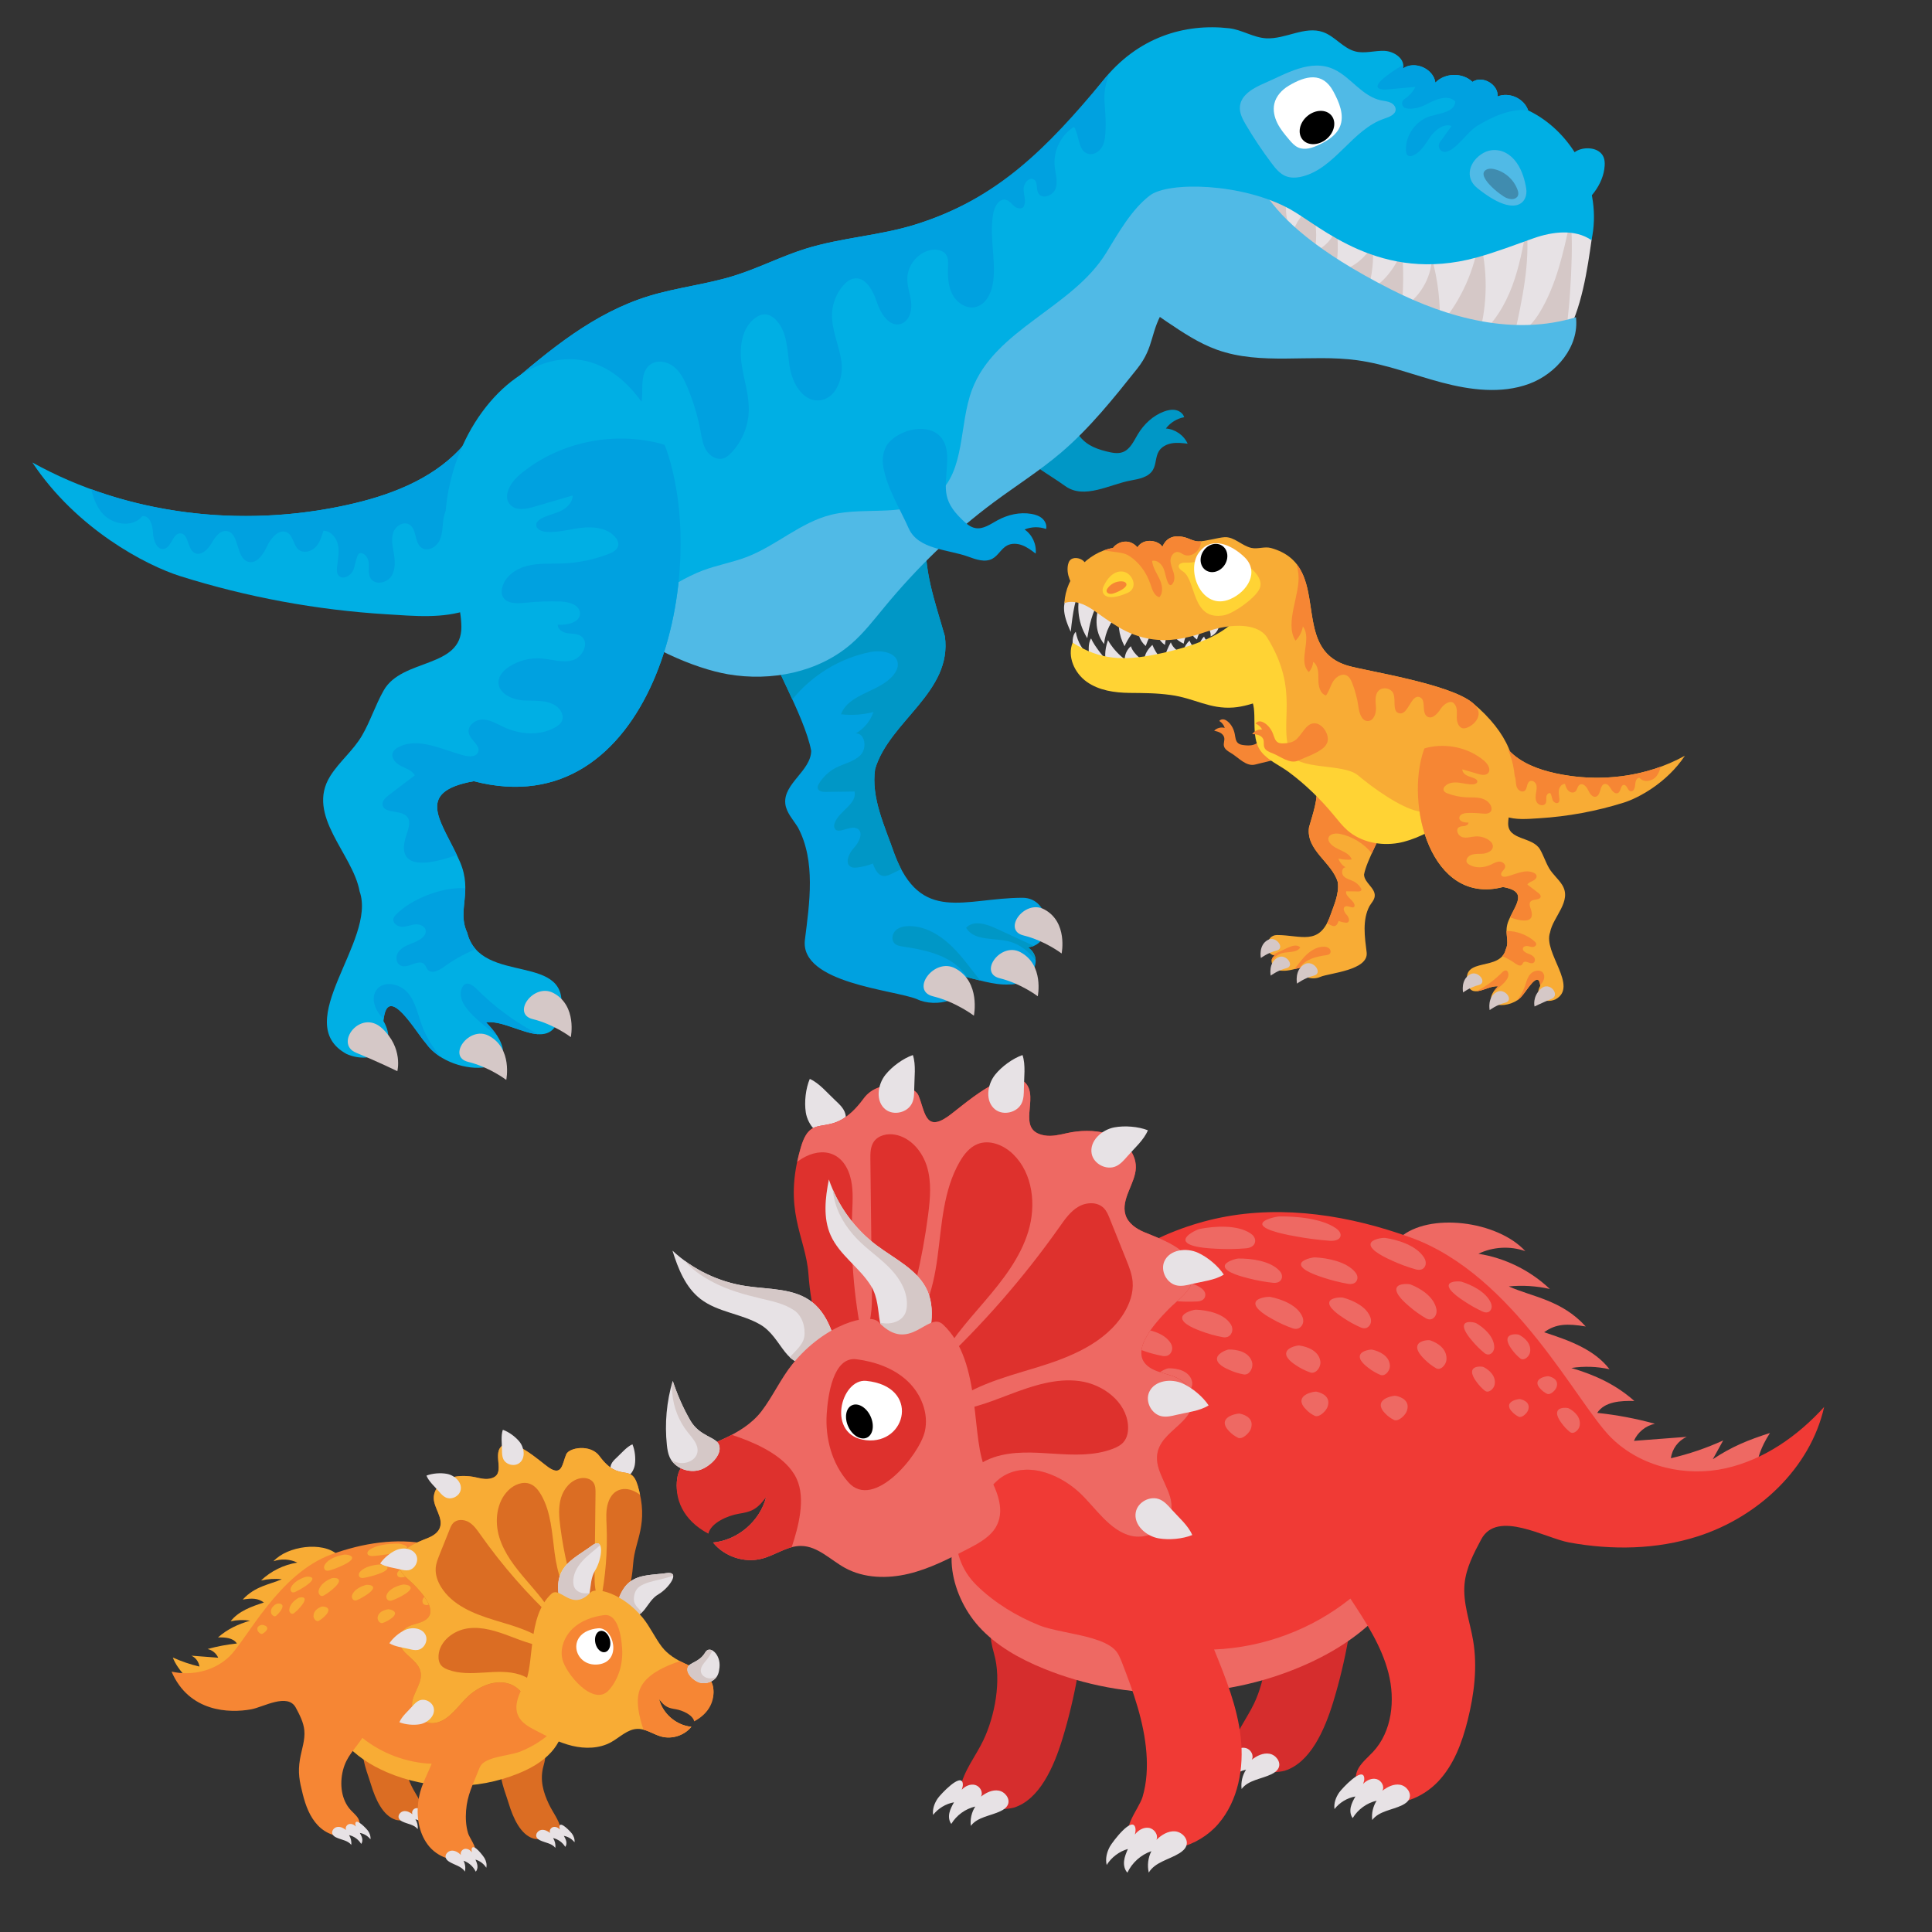 <?xml version="1.0" encoding="utf-8"?>
<!-- Generator: Adobe Illustrator 26.0.3, SVG Export Plug-In . SVG Version: 6.00 Build 0)  -->
<svg version="1.1" id="Layer_1" xmlns="http://www.w3.org/2000/svg" xmlns:xlink="http://www.w3.org/1999/xlink" x="0px" y="0px"
	 viewBox="0 0 1133.86 1133.86" style="enable-background:new 0 0 1133.86 1133.86;" xml:space="preserve">
<rect x="0" y="0" width="1133.86" height="1133.86" fill="#333333" stroke="none"/>
<style type="text/css">
	.st0{fill:#D62D2D;}
	.st1{fill:#E7E2E5;}
	.st2{fill:#EE6963;}
	.st3{fill:#F03A35;}
	.st4{fill:#DE312D;}
	.st5{fill:#D5C8C7;}
	.st6{fill:#FFFFFF;}
	.st7{fill:#DB6D23;}
	.st8{fill:#F8AC35;}
	.st9{fill:#F68634;}
	.st10{fill:#0097C6;}
	.st11{fill:#00AFE4;}
	.st12{fill:#00A1E0;}
	.st13{fill:#50BAE6;}
	.st14{fill:#408CAF;}
	.st15{fill:#FFD334;}
</style>
<g>
	<g>
		<g>
			<path class="st0" d="M577.06,1021.44c-4.55,9.5-11.43,17.64-13.62,28.3c-2.7,13.12,25.53,13.03,31.66,11.1
				c14.74-4.65,23.23-23.22,28.52-40.64c3.65-12.02,6.6-24.35,8.82-36.87c0.8-4.53,1.51-9.27,0.54-13.75
				c-1.66-7.71-7.77-12.68-13.77-15.83c-7.46-3.91-47.89-25.31-35.82,16.77C587.91,986.29,583.83,1007.29,577.06,1021.44z"/>
			<path class="st1" d="M565.07,1046.86c0.14,1.19-0.25,2.38-0.63,3.51c2-2.15,5.06-3.57,7.89-2.8c2.83,0.77,4.84,4.29,3.39,6.84
				c2.97-2.32,6.68-4.18,10.39-3.53c3.71,0.64,6.89,4.74,5.41,8.21c-0.76,1.77-2.47,2.95-4.2,3.79c-5.96,2.9-13.58,3.39-17.55,8.69
				c-0.49-3.93,0.45-8.02,2.6-11.35c-5.8,1.34-10.99,5.11-14.07,10.21c-1.38-1.79-1.61-4.27-1.12-6.48c0.49-2.21,1.6-4.23,2.71-6.21
				c-4.81,0.86-9.27,3.55-12.27,7.4c-0.48-3.43,0.8-6.92,2.78-9.76C551.92,1053.19,564.27,1039.84,565.07,1046.86z"/>
		</g>
		<g>
			<path class="st0" d="M735.98,999.8c-4.55,9.5-11.43,17.64-13.62,28.3c-2.7,13.12,25.53,13.03,31.66,11.1
				c14.74-4.65,23.23-23.22,28.52-40.64c3.65-12.02,6.6-24.35,8.82-36.87c0.8-4.53,1.51-9.27,0.54-13.75
				c-1.66-7.71-7.77-12.68-13.77-15.83c-7.46-3.91-15.51-6.16-23.63-6.61c-5.19-0.28-14.03,0.64-15.81,8.28
				c-1.18,5.06,2.65,10.34,3.62,15.1C745.59,964.96,742.75,985.65,735.98,999.8z"/>
			<path class="st1" d="M723.99,1025.22c0.14,1.19-0.25,2.38-0.63,3.51c2-2.15,5.06-3.57,7.89-2.8c2.83,0.77,4.84,4.29,3.38,6.84
				c2.97-2.32,6.68-4.18,10.39-3.53c3.71,0.64,6.89,4.74,5.41,8.21c-0.76,1.77-2.47,2.95-4.2,3.79c-5.96,2.9-13.58,3.39-17.55,8.69
				c-0.49-3.93,0.45-8.02,2.6-11.35c-5.8,1.34-10.99,5.11-14.07,10.21c-1.38-1.79-1.61-4.27-1.12-6.48c0.49-2.21,1.6-4.23,2.71-6.21
				c-4.81,0.86-9.27,3.55-12.27,7.4c-0.48-3.43,0.8-6.92,2.78-9.76C710.84,1031.55,723.18,1018.2,723.99,1025.22z"/>
		</g>
		<path class="st2" d="M574.34,954.46c10.23,11.38,23.98,19.03,38.15,24.81c48.11,19.62,104.09,19.08,151.81-1.48
			c18.55-7.99,36.12-19.09,49.08-34.58c12.96-15.49,20.97-35.72,19.18-55.84c-0.92-10.34-4.6-20.77-12.07-27.97
			c-6.6-6.36-15.52-9.66-24.29-12.32c-75.1-22.72-160.56-7.96-223.7,38.63C550.11,902.23,557.33,935.53,574.34,954.46z"/>
		<path class="st2" d="M895.18,734.27c-8.89-3.15-19.03-2.58-27.52,1.54c15.62,2.47,30.44,9.78,41.91,20.67
			c-7.88-1.78-16.04-2.29-24.08-1.5c13.68,6.16,30.96,7.86,45.14,23.51c-10.79-1.78-17.51-1.67-24.41,3.4
			c14.2,4.63,29.29,9.86,38.39,21.7c-7.34-1.64-14.98-1.89-22.41-0.74c14.07,4.16,26.24,9.82,36.97,19.37
			c-7.99-0.21-17.42,0.3-21.8,6.98c11.44,1.19,22.78,3.33,33.87,6.39c-5.39,1.1-10.14,4.97-12.31,10.03
			c10.34-0.79,20.67-1.57,31.01-2.36c-5,2.18-8.67,7.13-9.3,12.55c10.53-2.44,20.82-5.94,30.66-10.43
			c-2.03,3.68-4.06,7.35-6.09,11.03c11.18-7.49,21.2-11.46,33.55-15.41c-11.61,18.11-3.96,21.51-16.4,32.59
			c-11.22,9.99-36.1,8.71-50.98,6.61c-29.38-4.14-59.44-14.24-79.21-36.35c-10.51-11.75-17.47-26.18-24.29-40.39
			c-8.51-17.72-40.5-70.23-46.29-77.14C838.58,711.35,878.79,716.41,895.18,734.27z"/>
		<path class="st3" d="M641.19,961.58c5.29,1.58,9.93,3.58,12.89,6.42c2.18,2.09,3.33,5,4.43,7.81
			c6.58,16.94,12.91,34.58,14.3,52.84c0.66,8.66,0.22,17.47-2.24,25.84c-2.3,7.84-14.95,20.89-4.28,26.89
			c15.71,8.83,36.93,2.71,48.69-10.94s15.19-32.94,13.18-50.84c-2-17.9-8.85-34.86-15.63-51.55c28.92-1.13,57.4-11.76,79.98-29.86
			c9.06,13.7,18.28,27.74,22.35,43.66s2.12,34.35-9.1,46.35c-3.97,4.25-9.26,8.14-9.98,13.91c-0.85,6.78,5.33,12.61,11.83,14.74
			c12.75,4.17,27.2-1.57,36.41-11.32c9.22-9.75,14.04-22.83,17.31-35.84c3.84-15.31,5.85-31.34,3.22-46.9
			c-1.88-11.13-6.12-22.11-5.02-33.34c0.91-9.29,5.38-17.8,9.78-26.03c9.39-17.6,37.41-0.76,51.64,1.84
			c25.04,4.57,51.24,4.19,75.6-3.65c35.2-11.33,65.88-39.82,74.01-75.89c-15.49,17.07-35.28,30.95-57.77,35.99
			c-23.25,5.2-49.66-0.63-67.15-17.89c-20.1-19.83-56.66-95.4-117.54-117.48c-35.62-12.92-74.47-19.27-111.62-11.78
			c-35.72,7.2-68.38,26.9-93.53,53.27c-25.15,26.37-43.02,59.18-54.31,93.83c-7.67,23.55-14.6,50.09,4.68,68.9
			c10.19,9.94,23.08,17.88,36.67,23.34C617.72,956.99,630.74,958.46,641.19,961.58z"/>
		<g>
			<g>
				<path class="st2" d="M680.44,752.93c-1.37,0.24-7.55,3.01-7.24,5.63c0.46,3.8,12.56,4.69,14.83,4.91
					c4.86,0.47,9.76,0.59,14.66,0.34c1.91-0.1,4.4-0.92,4.68-3.48c0.2-1.79-0.92-3.24-2.05-4.11
					C699,751.3,687.73,751.69,680.44,752.93z"/>
				<path class="st2" d="M701.94,768.64c-1.26-0.04-7.52,1.53-8.1,4.35c-0.84,4.08,9.36,7.59,11.25,8.3
					c4.06,1.53,8.26,2.7,12.59,3.49c1.69,0.31,4.11-0.02,5.19-2.65c0.75-1.84,0.26-3.59-0.44-4.74
					C718.54,770.9,708.66,768.89,701.94,768.64z"/>
				<path class="st2" d="M721.16,792.01c-0.93,0.02-5.85,1.8-6.78,4.51c-1.35,3.91,5.59,6.78,6.87,7.37
					c2.74,1.27,5.65,2.19,8.72,2.74c1.2,0.21,3.05-0.21,4.32-2.75c0.88-1.78,0.83-3.42,0.52-4.49
					C733.08,793.39,726.1,791.94,721.16,792.01z"/>
			</g>
			<g>
				<path class="st2" d="M666.64,779.66c-1.26-0.04-7.52,1.53-8.1,4.35c-0.84,4.08,9.36,7.59,11.25,8.3
					c4.06,1.53,8.26,2.7,12.59,3.49c1.69,0.31,4.11-0.02,5.19-2.65c0.75-1.84,0.26-3.59-0.44-4.74
					C683.25,781.91,673.36,779.91,666.64,779.66z"/>
				<path class="st2" d="M685.87,803.03c-0.93,0.02-5.85,1.8-6.78,4.51c-1.35,3.91,5.59,6.78,6.87,7.37
					c2.74,1.27,5.65,2.19,8.72,2.74c1.2,0.21,3.05-0.21,4.32-2.75c0.88-1.78,0.83-3.42,0.52-4.49
					C697.78,804.41,690.81,802.96,685.87,803.03z"/>
			</g>
			<g>
				<path class="st2" d="M750.85,713.91c-1.85,0.03-10.32,1.87-10.03,4.55c0.42,3.88,16.67,6.6,19.71,7.16
					c6.52,1.21,13.1,2.07,19.72,2.56c2.58,0.19,5.97-0.25,6.48-2.79c0.36-1.77-1.07-3.39-2.54-4.43
					C775.91,715.08,760.73,713.76,750.85,713.91z"/>
				<path class="st2" d="M771.82,737.93c-1.38-0.07-8.03,1.26-8.3,3.9c-0.39,3.81,11.22,7.34,13.38,8.06
					c4.64,1.54,9.39,2.73,14.22,3.57c1.88,0.33,4.5,0.08,5.34-2.36c0.59-1.71-0.18-3.36-1.09-4.46
					C790.28,740.44,779.21,738.33,771.82,737.93z"/>
				<path class="st2" d="M788.22,761.56c-1.09-0.29-6.87-0.14-7.94,2.26c-1.54,3.47,6.67,8.65,8.18,9.67
					c3.24,2.18,6.68,4.07,10.3,5.64c1.41,0.61,3.59,0.81,5.06-1.32c1.02-1.49,0.94-3.15,0.56-4.32
					C802.28,766.9,794.04,763.13,788.22,761.56z"/>
				<path class="st2" d="M805.26,792.08c-0.81-0.17-5.47,0.44-6.82,2.66c-1.96,3.22,3.54,7.17,4.53,7.96
					c2.14,1.68,4.5,3.08,7.07,4.19c1,0.43,2.71,0.43,4.32-1.59c1.13-1.41,1.4-2.89,1.35-3.9
					C815.39,795.7,809.58,793.01,805.26,792.08z"/>
			</g>
			<g>
				<path class="st2" d="M812.95,726.52c-1.37-0.2-8.1,0.65-8.59,3.47c-0.7,4.07,10.58,8.91,12.68,9.88
					c4.5,2.07,9.13,3.77,13.89,5.11c1.85,0.52,4.47,0.48,5.51-2.08c0.72-1.79,0.09-3.64-0.72-4.91
					C831.15,730.86,820.28,727.6,812.95,726.52z"/>
				<path class="st2" d="M827.84,753.84c-1.07-0.41-6.84-0.76-8.1,1.73c-1.82,3.6,5.94,9.92,7.36,11.15
					c3.05,2.64,6.33,4.98,9.81,6.99c1.36,0.79,3.52,1.19,5.15-0.98c1.14-1.51,1.19-3.31,0.91-4.61
					C841.42,760.84,833.52,756.05,827.84,753.84z"/>
				<path class="st2" d="M839.28,786.61c-0.8-0.26-5.49-0.01-7.01,2.27c-2.21,3.3,2.94,8.05,3.87,8.98c1.99,2.01,4.23,3.72,6.7,5.15
					c0.96,0.55,2.66,0.7,4.44-1.33c1.24-1.42,1.63-2.99,1.66-4.09C849.09,791.41,843.52,787.99,839.28,786.61z"/>
			</g>
			<g>
				<path class="st2" d="M857.8,752.23c-1.1-0.34-6.73-0.53-7.5,1.71c-1.11,3.25,7.5,8.71,9.1,9.77c3.42,2.29,6.99,4.3,10.72,6.02
					c1.45,0.67,3.61,0.98,4.79-0.98c0.83-1.37,0.56-2.98,0.06-4.12C872.15,758.18,863.67,754.08,857.8,752.23z"/>
				<path class="st2" d="M866.42,776.6c-0.82-0.48-5.51-1.52-6.87,0.35c-1.97,2.72,3.56,8.92,4.57,10.12
					c2.15,2.57,4.53,4.92,7.12,7.03c1.01,0.82,2.73,1.44,4.35-0.12c1.14-1.09,1.41-2.56,1.36-3.66
					C876.62,784.14,870.78,779.16,866.42,776.6z"/>
				<path class="st2" d="M870.71,802.31c-0.62-0.32-4.5-0.73-6.05,0.93c-2.25,2.41,1.35,6.99,1.99,7.88
					c1.37,1.91,2.98,3.61,4.82,5.1c0.72,0.58,2.09,0.93,3.81-0.51c1.2-1,1.73-2.24,1.9-3.13C878.12,807.54,874.01,804,870.71,802.31
					z"/>
				<path class="st2" d="M891.48,783.35c-0.62-0.31-4.5-0.73-6.05,0.93c-2.25,2.41,1.35,6.99,1.99,7.88
					c1.37,1.91,2.98,3.61,4.82,5.1c0.72,0.58,2.09,0.93,3.81-0.51c1.2-1,1.73-2.24,1.9-3.13
					C898.88,788.58,894.77,785.05,891.48,783.35z"/>
				<path class="st2" d="M920.6,826.5c-0.62-0.31-4.5-0.73-6.05,0.93c-2.25,2.41,1.35,6.99,1.99,7.88c1.37,1.91,2.98,3.61,4.82,5.1
					c0.72,0.58,2.09,0.93,3.81-0.51c1.2-1,1.73-2.24,1.9-3.13C928.01,831.73,923.89,828.19,920.6,826.5z"/>
			</g>
			<g>
				<path class="st2" d="M704.08,721.26c-1.62,0.33-8.86,3.72-8.35,6.68c0.75,4.28,15.25,4.77,17.97,4.92
					c5.83,0.33,11.69,0.25,17.53-0.24c2.28-0.19,5.21-1.23,5.41-4.14c0.14-2.04-1.27-3.63-2.66-4.57
					C726.16,718.63,712.72,719.54,704.08,721.26z"/>
				<path class="st2" d="M726.81,738.61c-1.39,0.02-7.93,1.79-8.03,4.43c-0.14,3.83,11.67,6.6,13.88,7.17
					c4.73,1.23,9.55,2.11,14.43,2.64c1.9,0.21,4.49-0.22,5.17-2.71c0.47-1.74-0.4-3.34-1.38-4.38
					C745.4,739.91,734.21,738.53,726.81,738.61z"/>
				<path class="st2" d="M745.58,761.15c-1.24-0.24-7.67,0.34-8.68,3.03c-1.47,3.89,8.06,8.96,9.81,9.96
					c3.77,2.15,7.74,3.96,11.89,5.42c1.62,0.57,4.06,0.63,5.54-1.8c1.03-1.7,0.81-3.5,0.31-4.75
					C761.63,765.98,752.18,762.45,745.58,761.15z"/>
				<path class="st2" d="M762.58,789.65c-0.92-0.13-6.06,0.86-7.4,3.39c-1.94,3.65,4.46,7.57,5.63,8.36
					c2.5,1.68,5.23,3.04,8.18,4.07c1.15,0.4,3.05,0.27,4.7-2.04c1.15-1.62,1.35-3.25,1.22-4.35
					C774.13,792.88,767.47,790.36,762.58,789.65z"/>
				<path class="st2" d="M772.56,816.75c-0.72-0.14-5.44,0.58-7.58,2.78c-3.08,3.18,0.75,6.85,1.42,7.58
					c1.44,1.57,3.2,2.86,5.27,3.86c0.81,0.39,2.46,0.34,4.76-1.67c1.61-1.4,2.43-2.84,2.75-3.82
					C781,819.96,776.39,817.52,772.56,816.75z"/>
				<path class="st2" d="M727.54,829.62c-0.72-0.14-5.44,0.58-7.58,2.78c-3.08,3.18,0.75,6.85,1.42,7.58
					c1.44,1.57,3.2,2.86,5.27,3.86c0.81,0.39,2.46,0.34,4.76-1.67c1.61-1.4,2.43-2.84,2.75-3.82
					C735.98,832.84,731.38,830.4,727.54,829.62z"/>
				<path class="st2" d="M819.1,819.16c-0.72-0.14-5.44,0.58-7.58,2.78c-3.08,3.18,0.75,6.85,1.42,7.58
					c1.44,1.57,3.2,2.86,5.27,3.86c0.81,0.39,2.46,0.34,4.76-1.67c1.61-1.4,2.43-2.84,2.75-3.82
					C827.54,822.37,822.93,819.93,819.1,819.16z"/>
				<path class="st2" d="M908.68,807.67c-0.53-0.1-3.97,0.42-5.53,2.03c-2.25,2.32,0.55,5,1.04,5.53c1.05,1.15,2.33,2.09,3.85,2.82
					c0.59,0.28,1.79,0.25,3.48-1.22c1.18-1.02,1.77-2.07,2.01-2.79C914.84,810.02,911.48,808.23,908.68,807.67z"/>
				<path class="st2" d="M892.02,821.1c-0.53-0.1-3.97,0.42-5.53,2.03c-2.25,2.32,0.55,5,1.04,5.53c1.05,1.15,2.33,2.09,3.85,2.82
					c0.59,0.28,1.79,0.25,3.48-1.22c1.18-1.02,1.77-2.07,2.01-2.79C898.18,823.45,894.82,821.66,892.02,821.1z"/>
			</g>
		</g>
		<path class="st1" d="M666.33,1072.8c0.28,1.27,0,2.6-0.29,3.87c1.92-2.55,5.07-4.43,8.22-3.92c3.15,0.51,5.71,4.09,4.43,7.01
			c2.95-2.85,6.75-5.27,10.84-4.98c4.09,0.28,7.99,4.35,6.78,8.27c-0.62,2-2.34,3.46-4.12,4.57c-6.12,3.8-14.31,5.19-18,11.37
			c-0.97-4.2-0.42-8.73,1.53-12.57c-6.12,2.1-11.32,6.76-14.07,12.62c-1.7-1.78-2.22-4.44-1.94-6.89c0.28-2.45,1.26-4.75,2.23-7.02
			c-5.11,1.47-9.63,4.88-12.44,9.39c-0.9-3.66,0.09-7.58,1.91-10.87C652.81,1081.12,664.66,1065.3,666.33,1072.8z"/>
		<path class="st1" d="M800.65,1043.43c0.14,1.19-0.25,2.38-0.63,3.51c2-2.15,5.06-3.57,7.89-2.8c2.83,0.77,4.84,4.29,3.38,6.84
			c2.97-2.32,6.68-4.18,10.39-3.53c3.71,0.64,6.89,4.74,5.41,8.21c-0.76,1.77-2.47,2.95-4.2,3.79c-5.96,2.9-13.58,3.39-17.55,8.69
			c-0.49-3.93,0.45-8.02,2.6-11.35c-5.8,1.34-10.99,5.11-14.07,10.21c-1.38-1.79-1.61-4.27-1.12-6.48s1.6-4.23,2.71-6.21
			c-4.81,0.86-9.27,3.55-12.27,7.4c-0.48-3.43,0.8-6.92,2.78-9.76C787.5,1049.76,799.84,1036.4,800.65,1043.43z"/>
		<g>
			<path class="st1" d="M490.33,645.91c2.09,1.94,4.24,3.95,5.37,6.58c2.44,5.68-1.65,13.12-7.75,14.11
				c-7.48,1.21-13.92-6.32-15.05-13.81c-0.93-6.14-0.05-13.99,2.35-19.6C480.83,635.63,485.74,641.66,490.33,645.91z"/>
			<path class="st4" d="M610.35,863.36c8.36,1.87,16.48,6.55,22.69,12.17c9.34,8.45,18.14,23.18,31.25,25.92
				c6.93,1.45,14.57-1.24,19.06-6.71c9.33-11.37,0.85-20.76-3.04-32.01c-7.63-22.1,21.06-24.51,19.72-42.3
				c-0.46-6-6.03-10.71-11.3-12.67c-4.19-1.56-8.71-2.29-12.64-4.42c-15.73-8.52,2.27-27.35,9.88-35.14
				c5.23-5.35,12.72-9.88,14.15-17.83c2.89-16.14-17.34-22.54-28.48-27.18c-4.81-2.01-9.62-5.26-11.13-10.26
				c-2.8-9.26,5.85-18.45,6.09-27.62c0.24-9.52-8.1-17.55-17.27-20.15c-7.15-2.03-15.87-1.77-23.07-0.16
				c-4.41,0.99-8.95,2.13-13.4,1.33c-17-3.03-2.61-22.04-11.13-30.85c-10.65-11.02-37.47,14.3-45.72,19.97
				c-13.19,9.06-13.15-3.53-17.01-12.58c-2.8-6.57-23.36-10.13-32.05,1.73c-19.48,26.58-30.16,5.85-36.89,28.56
				c-10.96,37.02,2.79,52.44,4.4,74.53c1.53,20.94,6.48,43.86,23.38,56.32c9.74,7.18,22.13,9.79,32.42,16.14
				c13.58,8.39,22.39,22.53,30.71,36.18c3.7,6.09,7.2,24.88,17.98,18.23c2.38-1.47,4.17-3.71,6.24-5.58
				C592.09,862.77,601.54,861.39,610.35,863.36z"/>
			<path class="st2" d="M671.65,723.19c-4.81-2.01-9.62-5.26-11.13-10.26c-2.8-9.26,5.85-18.45,6.09-27.62
				c0.24-9.52-8.1-17.55-17.27-20.15c-7.15-2.03-15.87-1.77-23.07-0.16c-4.41,0.99-8.95,2.13-13.4,1.33
				c-17-3.03-2.61-22.04-11.13-30.85c-10.65-11.02-37.47,14.3-45.72,19.97c-13.19,9.06-13.15-3.53-17.01-12.58
				c-2.8-6.57-23.36-10.13-32.05,1.73c-19.48,26.58-30.16,5.85-36.89,28.56c-0.9,3.05-1.63,5.94-2.22,8.71
				c0.18-0.13,0.35-0.26,0.53-0.39c11.8-8.6,25.6-7.02,30.39,8.38c2.19,7.05,1.65,14.61,1.35,21.99
				c-0.99,24.48,0.98,49.08,5.84,73.09c5.72-7.41,5.86-17.55,5.75-26.91c-0.3-25.88-0.6-51.75-0.9-77.63
				c-0.04-3.55-0.01-7.35,1.98-10.29c2.62-3.86,7.96-5.03,12.55-4.18c9.2,1.7,16.09,9.98,18.75,18.95
				c2.66,8.97,1.84,18.56,0.64,27.84c-3.35,25.95-9.43,51.55-18.11,76.23c15.51-11.49,21.04-31.99,23.58-51.12
				c2.54-19.13,3.36-39.26,13.01-55.97c2.49-4.3,5.75-8.47,10.34-10.36c7.13-2.94,15.51,0.5,21.04,5.88
				c11.62,11.31,13.62,29.87,8.89,45.38c-4.72,15.51-15.05,28.63-25.59,40.96c-10.54,12.33-21.66,24.52-28.5,39.23
				c26.94-25.05,51.27-52.9,72.48-82.96c3.11-4.41,6.3-9.01,10.95-11.75c4.65-2.75,11.22-3.06,15,0.8c1.67,1.7,2.59,3.97,3.48,6.19
				c3.22,8.02,6.44,16.04,9.66,24.06c1.68,4.18,3.37,8.44,3.76,12.92c0.55,6.49-1.71,12.96-5.13,18.51
				c-10.82,17.54-31.63,25.88-51.35,31.88c-19.72,6-40.78,11.32-55.51,25.74c13.92,0.21,27.23-5.19,40.25-10.12
				c13.02-4.93,26.8-9.54,40.6-7.69c13.8,1.85,27.46,12.17,28.44,26.06c0.24,3.47-0.39,7.18-2.68,9.8c-1.62,1.85-3.9,2.98-6.19,3.86
				c-10.96,4.21-23.1,3.65-34.82,2.89s-23.78-1.62-34.93,2.07c-6.84,2.26-13.28,6.69-17.4,12.49c2.83,5.92,6.65,10.8,12.97,6.89
				c2.38-1.47,4.17-3.71,6.24-5.58c6.88-6.21,16.33-7.6,25.14-5.63c8.36,1.87,16.48,6.55,22.69,12.17
				c9.34,8.45,18.14,23.18,31.25,25.92c6.93,1.45,14.57-1.24,19.06-6.71c9.33-11.37,0.85-20.76-3.04-32.01
				c-7.63-22.1,21.06-24.51,19.72-42.3c-0.46-6-6.03-10.71-11.3-12.67c-4.19-1.56-8.71-2.29-12.64-4.42
				c-15.73-8.52,2.27-27.35,9.88-35.14c5.23-5.35,12.72-9.88,14.15-17.83C703.02,734.23,682.78,727.82,671.65,723.19z"/>
			<path class="st1" d="M511.16,754.66c-6.68-10.79-18.47-18.06-23.65-29.65c-4.54-10.16-3.21-21.9-1.06-32.81
				c5.2,15.3,15.1,28.96,28.01,38.67c10.86,8.16,24.48,14.4,29.89,26.86c2.78,6.4,2.92,13.67,1.93,20.58
				c-0.33,2.29-0.8,4.62-1.99,6.61c-2.86,4.75-9.3,6.32-14.72,5.12C510.72,785.85,519.49,768.12,511.16,754.66z"/>
			<path class="st5" d="M514.47,730.86c-11.3-8.49-20.29-20.01-25.84-33c0.32,2.99,1.02,6.06,1.59,8.08
				c2.58,9.13,8.41,17.21,15.28,23.62c5.78,5.4,12.37,9.95,17.74,15.76c5.37,5.82,9.55,13.37,8.98,21.26
				c-0.12,1.62-0.44,3.24-1.19,4.68c-1.77,3.36-5.67,5.15-9.46,5.41c-1.69,0.11-3.37-0.04-5.05-0.33
				c1.25,6.4,3.88,11.64,13.07,13.68c5.42,1.2,11.86-0.36,14.72-5.12c1.19-1.99,1.66-4.32,1.99-6.61
				c0.99-6.91,0.84-14.17-1.93-20.58C538.95,745.27,525.33,739.03,514.47,730.86z"/>
			<path class="st1" d="M446.03,777.28c-11-6.34-24.82-7.15-34.87-14.9c-8.81-6.79-13.2-17.76-16.49-28.39
				c11.83,11.01,27.02,18.34,43,20.77c13.43,2.04,28.38,1.08,39.05,9.49c5.48,4.32,9.05,10.65,11.46,17.2
				c0.8,2.18,1.49,4.45,1.38,6.76c-0.26,5.54-5.19,9.97-10.53,11.48C460.43,804.96,459.75,785.19,446.03,777.28z"/>
			<path class="st5" d="M476.72,764.25c-10.67-8.41-25.62-7.45-39.05-9.49c-13.01-1.98-25.5-7.21-36.08-15.03
				c4.45,5.43,11.22,9.79,16.76,12.71c8.75,4.6,18.37,7.3,27.99,9.58c6.74,1.6,13.95,3.07,19.79,7.02
				c4.69,3.18,6.75,10.08,5.88,15.54c-0.77,4.82-5.48,8.47-8.52,12.01c4.56,3.93,9.77,4.74,15.54,3.11
				c5.34-1.51,10.27-5.94,10.53-11.48c0.11-2.31-0.58-4.59-1.38-6.76C485.77,774.9,482.2,768.57,476.72,764.25z"/>
			<path class="st2" d="M465.06,800.57c-6.65,8.19-11.76,19.38-18.21,27.74c-5.71,7.4-13.99,12.39-22.5,16.27
				c-11.23,5.11-25.06,10.75-26.89,22.95c-1.78,11.85,3.89,20.18,19.01,28.21c1.47-6.37,8.87-9.2,15.32-10.27
				c6.45-1.07,13.75-1.8,17.82-6.92c-3.54,14.15-16.62,25.37-31.14,26.72c6.71,8.32,18.49,12.19,28.82,9.45
				c7.85-2.08,14.9-7.59,23.02-7.43c9.69,0.19,17.12,8.23,25.61,12.89c11.19,6.14,24.86,6.42,37.27,3.46
				c12.42-2.96,23.89-8.91,35.21-14.8c6.56-3.41,13.54-7.24,16.75-13.9c4.82-9.96-0.67-21.6-6.05-31.27
				c-9.95-17.87-1.93-64.3-25.71-86.39c-8.66-8.04-19.54,17.84-37.74-1.37C510.33,770.29,484.47,776.66,465.06,800.57z"/>
			<path class="st4" d="M497.88,869.91c14.81,16.72,41.7-16,44.89-29.82c2.46-10.68-2.26-22.2-10.29-29.67
				c-8.03-7.46-18.9-11.28-29.77-12.69c-13.83-1.79-16.83,21.43-17.52,31.98C484.24,844.1,488.21,858.99,497.88,869.91z"/>
			<path class="st6" d="M508.38,810.41c-14.98-1.51-23.78,32.28,0,34.83C532.17,847.79,540.19,813.62,508.38,810.41z"/>
			<ellipse transform="matrix(0.909 -0.418 0.418 0.909 -302.311 286.719)" cx="503.91" cy="834.05" rx="7.19" ry="10.46"/>
			<path class="st4" d="M464.7,863.11c-7.91-10.69-23.49-17.16-35.14-20.99c-0.03-0.01-0.06-0.02-0.1-0.03
				c-1.68,0.88-3.39,1.72-5.11,2.5c-11.23,5.11-25.06,10.75-26.89,22.95c-1.78,11.85,3.14,24.52,18.27,32.55
				c1.47-6.37,11.42-10.64,17.86-11.7c6.45-1.07,10.45-1.89,16.02-9.82c-3.54,14.15-16.62,25.37-31.14,26.72
				c6.71,8.32,18.49,12.19,28.82,9.45c5.97-1.58,11.47-5.14,17.34-6.69c3.91-11.81,8.38-28.47,2.89-40.21
				C466.75,866.17,465.8,864.6,464.7,863.11z"/>
			<path class="st1" d="M536.55,638.91c-0.02,2.85-0.05,5.8-1.23,8.4c-2.54,5.63-10.79,7.64-15.64,3.81
				c-5.95-4.7-4.74-14.53,0.02-20.43c3.9-4.83,10.28-9.49,16.04-11.5C537.71,624.96,536.58,632.65,536.55,638.91z"/>
			<path class="st1" d="M600.9,638.91c-0.02,2.85-0.05,5.8-1.23,8.4c-2.54,5.63-10.79,7.64-15.64,3.81
				c-5.95-4.7-4.74-14.53,0.02-20.43c3.9-4.83,10.28-9.49,16.04-11.5C602.07,624.96,600.94,632.65,600.9,638.91z"/>
			<path class="st1" d="M661.44,678.83c-1.87,2.15-3.81,4.37-6.4,5.58c-5.6,2.62-13.17-1.23-14.35-7.29
				c-1.45-7.44,5.86-14.11,13.31-15.49c6.11-1.13,13.98-0.51,19.67,1.71C671.41,669,665.54,674.1,661.44,678.83z"/>
			<path class="st1" d="M699.29,753.6c-2.77,0.68-5.64,1.36-8.44,0.85c-6.08-1.1-10.03-8.62-7.49-14.25
				c3.12-6.91,12.94-8.12,19.82-4.94c5.63,2.61,11.7,7.67,15.05,12.77C713.12,751.34,705.37,752.11,699.29,753.6z"/>
			<path class="st1" d="M690.38,830.37c-2.77,0.68-5.64,1.36-8.44,0.85c-6.08-1.1-10.03-8.62-7.49-14.25
				c3.12-6.91,12.94-8.12,19.82-4.94c5.63,2.61,11.7,7.67,15.05,12.77C704.21,828.12,696.47,828.89,690.38,830.37z"/>
			<path class="st1" d="M687.29,885.56c-1.89-2.13-3.87-4.32-6.47-5.5c-5.63-2.55-13.15,1.39-14.26,7.47
				c-1.36,7.46,6.04,14.04,13.51,15.32c6.12,1.05,13.99,0.33,19.64-1.96C697.38,895.27,691.45,890.24,687.29,885.56z"/>
			<g>
				<path class="st1" d="M405.1,833.59c-4.25-7.37-7.64-15.16-10.3-23.23c-3.59,12.18-4.77,25.07-3.42,37.7
					c0.26,2.43,0.62,4.88,1.62,7.11c2.9,6.46,11.18,9.59,17.92,7.45c4.98-1.58,13.07-8.31,11.13-14.44
					C420.48,843.21,410.7,843.29,405.1,833.59z"/>
				<path class="st5" d="M422.05,848.17c-1.57-4.97-11.35-4.88-16.95-14.58c-4.17-7.23-7.5-14.86-10.14-22.77
					c-0.93,2.07-0.58,5.15-0.42,6.96c0.75,8.28,3.91,16.36,9.13,22.85c2.79,3.47,6.38,7.24,5.63,11.64
					c-0.79,4.65-6.44,7.12-11.07,6.21c-1.49-0.29-2.89-0.83-4.22-1.53c3.51,5.22,10.82,7.58,16.91,5.65
					C415.89,861.03,423.98,854.3,422.05,848.17z"/>
			</g>
		</g>
	</g>
	<g>
		<g>
			<g>
				<path class="st7" d="M322.21,1058.99c2.31,4.83,5.81,8.97,6.92,14.39c1.37,6.67-12.98,6.63-16.1,5.64
					c-7.49-2.36-11.81-11.81-14.5-20.66c-1.85-6.11-3.35-9.09-4.48-15.46c-0.41-2.3-0.77-4.71-0.28-6.99c0.84-3.92,3.95-6.45,7-8.05
					c3.79-1.99,24.35-12.87,18.21,8.52C316.69,1044.4,318.76,1051.79,322.21,1058.99z"/>
				<path class="st1" d="M328.3,1071.91c-0.07,0.61,0.13,1.21,0.32,1.79c-1.02-1.09-2.57-1.81-4.01-1.42
					c-1.44,0.39-2.46,2.18-1.72,3.48c-1.51-1.18-3.39-2.12-5.28-1.79c-1.89,0.33-3.5,2.41-2.75,4.17c0.38,0.9,1.25,1.5,2.13,1.93
					c3.03,1.47,6.9,1.72,8.92,4.42c0.25-2-0.23-4.08-1.32-5.77c2.95,0.68,5.59,2.6,7.15,5.19c0.7-0.91,0.82-2.17,0.57-3.3
					c-0.25-1.12-0.82-2.15-1.38-3.16c2.45,0.44,4.71,1.8,6.24,3.76c0.24-1.74-0.41-3.52-1.41-4.96
					C334.98,1075.13,328.71,1068.34,328.3,1071.91z"/>
			</g>
			<g>
				<path class="st7" d="M241.42,1047.99c2.31,4.83,5.81,8.97,6.92,14.39c1.37,6.67-12.98,6.63-16.1,5.64
					c-7.49-2.36-11.81-11.81-14.5-20.66c-1.85-6.11-3.35-9.09-4.48-15.46c-0.41-2.3-0.77-4.71-0.28-6.99c0.84-3.92,3.95-6.45,7-8.05
					c3.79-1.99,7.89-3.13,12.01-3.36c2.64-0.14,7.13,0.32,8.04,4.21c0.6,2.57-1.35,5.26-1.84,7.68
					C236.53,1033.56,237.97,1040.79,241.42,1047.99z"/>
				<path class="st1" d="M247.51,1060.91c-0.07,0.61,0.13,1.21,0.32,1.79c-1.02-1.09-2.57-1.81-4.01-1.42
					c-1.44,0.39-2.46,2.18-1.72,3.48c-1.51-1.18-3.39-2.12-5.28-1.79c-1.89,0.33-3.5,2.41-2.75,4.17c0.38,0.9,1.25,1.5,2.13,1.93
					c3.03,1.47,6.9,1.72,8.92,4.42c0.25-2-0.23-4.08-1.32-5.77c2.95,0.68,5.59,2.6,7.15,5.19c0.7-0.91,0.82-2.17,0.57-3.3
					s-0.82-2.15-1.38-3.16c2.45,0.44,4.71,1.8,6.24,3.76c0.24-1.74-0.41-3.52-1.41-4.96
					C254.2,1064.13,247.92,1057.34,247.51,1060.91z"/>
			</g>
			<path class="st8" d="M323.59,1028.22c-5.2,5.79-12.19,9.67-19.39,12.61c-24.46,9.97-52.92,9.7-77.18-0.75
				c-9.43-4.06-18.36-9.71-24.95-17.58c-6.59-7.88-10.66-18.16-9.75-28.39c0.47-5.25,2.34-10.56,6.14-14.22
				c3.36-3.23,7.89-4.91,12.35-6.26c38.18-11.55,81.63-4.05,113.72,19.64C335.91,1001.67,332.23,1018.6,323.59,1028.22z"/>
			<path class="st8" d="M160.48,916.28c4.52-1.6,9.68-1.31,13.99,0.78c-7.94,1.26-15.48,4.97-21.3,10.51
				c4-0.91,8.16-1.16,12.24-0.76c-6.96,3.13-15.74,4-22.95,11.95c5.48-0.9,8.9-0.85,12.41,1.73c-7.22,2.35-14.89,5.01-19.52,11.03
				c3.73-0.83,7.62-0.96,11.39-0.38c-7.15,2.12-13.34,4.99-18.8,9.85c4.06-0.11,8.86,0.15,11.08,3.55
				c-5.82,0.61-11.58,1.69-17.22,3.25c2.74,0.56,5.16,2.53,6.26,5.1c-5.25-0.4-10.51-0.8-15.76-1.2c2.54,1.11,4.41,3.63,4.73,6.38
				c-5.36-1.24-10.59-3.02-15.59-5.3c2.37,6.81,12.73,18.77,20.29,17.7c14.93-2.11,30.22-7.24,40.27-18.48
				c5.34-5.98,8.88-13.31,12.35-20.53c4.33-9.01,20.59-35.7,23.53-39.22C189.26,904.63,168.82,907.2,160.48,916.28z"/>
			<path class="st9" d="M289.6,1031.84c-2.69,0.8-5.05,1.82-6.55,3.26c-1.11,1.06-1.69,2.54-2.25,3.97
				c-3.35,8.61-6.56,14.3-7.27,23.58c-0.33,4.4-0.11,8.88,1.14,13.13c1.17,3.98,7.6,10.62,2.17,13.67
				c-7.98,4.49-18.77,1.38-24.75-5.56c-5.98-6.94-7.72-16.74-6.7-25.85s4.5-14.44,7.94-22.92c-14.7-0.58-29.18-5.98-40.66-15.18
				c-4.61,6.97-9.29,10.82-11.36,18.91c-2.07,8.09-1.08,17.46,4.62,23.56c2.02,2.16,4.71,4.14,5.08,7.07
				c0.43,3.45-2.71,6.41-6.01,7.49c-6.48,2.12-13.83-0.8-18.51-5.76c-4.68-4.96-7.14-11.6-8.8-18.22
				c-1.95-7.78-2.97-12.65-1.64-20.56c0.96-5.66,3.11-11.24,2.55-16.95c-0.46-4.72-2.74-9.05-4.97-13.23
				c-4.77-8.94-19.02-0.38-26.25,0.93c-12.73,2.32-36.43,1.7-46.69-22.14c11.82,2.65,25.25-0.32,34.14-9.09
				c10.22-10.08,28.8-48.5,59.75-59.72c18.11-6.57,37.86-9.8,56.74-5.99c18.16,3.66,34.76,13.67,47.55,27.08
				c12.79,13.41,21.87,30.09,27.61,47.7c3.9,11.97,7.42,25.46-2.38,35.03c-5.18,5.05-11.74,9.09-18.64,11.87
				C301.53,1029.51,294.92,1030.26,289.6,1031.84z"/>
			<g>
				<g>
					<path class="st8" d="M258.72,933.76c0.64-0.02,3.82,0.78,4.12,2.21c0.43,2.07-4.76,3.86-5.72,4.22
						c-2.06,0.78-4.2,1.37-6.4,1.77c-0.86,0.16-2.09-0.01-2.64-1.35c-0.38-0.93-0.13-1.82,0.22-2.41
						C250.28,934.91,255.3,933.89,258.72,933.76z"/>
				</g>
				<g>
					<path class="st8" d="M233.86,905.93c0.94,0.02,5.25,0.95,5.1,2.32c-0.21,1.97-8.47,3.35-10.02,3.64
						c-3.31,0.62-6.66,1.05-10.02,1.3c-1.31,0.1-3.04-0.13-3.29-1.42c-0.18-0.9,0.54-1.72,1.29-2.25
						C221.12,906.53,228.83,905.86,233.86,905.93z"/>
					<path class="st8" d="M223.19,918.15c0.7-0.04,4.08,0.64,4.22,1.98c0.2,1.94-5.7,3.73-6.8,4.1c-2.36,0.78-4.77,1.39-7.23,1.82
						c-0.96,0.17-2.29,0.04-2.71-1.2c-0.3-0.87,0.09-1.71,0.55-2.27C213.81,919.42,219.44,918.35,223.19,918.15z"/>
					<path class="st8" d="M214.86,930.16c0.56-0.15,3.49-0.07,4.04,1.15c0.79,1.76-3.39,4.4-4.16,4.91
						c-1.65,1.11-3.4,2.07-5.24,2.87c-0.72,0.31-1.83,0.41-2.57-0.67c-0.52-0.76-0.48-1.6-0.29-2.2
						C207.71,932.87,211.9,930.95,214.86,930.16z"/>
				</g>
				<g>
					<path class="st8" d="M202.28,912.34c0.7-0.1,4.12,0.33,4.37,1.76c0.36,2.07-5.38,4.53-6.45,5.02c-2.29,1.05-4.64,1.92-7.06,2.6
						c-0.94,0.26-2.27,0.24-2.8-1.06c-0.37-0.91-0.05-1.85,0.37-2.5C193.04,914.55,198.56,912.89,202.28,912.34z"/>
					<path class="st8" d="M194.71,926.23c0.54-0.21,3.48-0.39,4.12,0.88c0.93,1.83-3.02,5.04-3.74,5.67
						c-1.55,1.34-3.22,2.53-4.99,3.56c-0.69,0.4-1.79,0.6-2.62-0.5c-0.58-0.77-0.61-1.68-0.46-2.34
						C187.81,929.79,191.83,927.35,194.71,926.23z"/>
					<path class="st8" d="M188.9,942.89c0.41-0.13,2.79-0.01,3.57,1.15c1.12,1.68-1.49,4.09-1.97,4.57
						c-1.01,1.02-2.15,1.89-3.41,2.62c-0.49,0.28-1.35,0.36-2.25-0.68c-0.63-0.72-0.83-1.52-0.84-2.08
						C183.92,945.33,186.74,943.59,188.9,942.89z"/>
				</g>
				<g>
					<path class="st8" d="M179.48,925.41c0.56-0.17,3.42-0.27,3.81,0.87c0.57,1.65-3.81,4.43-4.63,4.97
						c-1.74,1.16-3.56,2.19-5.45,3.06c-0.74,0.34-1.83,0.5-2.44-0.5c-0.42-0.7-0.28-1.51-0.03-2.1
						C172.19,928.44,176.5,926.35,179.48,925.41z"/>
					<path class="st8" d="M175.11,937.8c0.42-0.24,2.8-0.77,3.49,0.18c1,1.38-1.81,4.53-2.32,5.14c-1.09,1.31-2.3,2.5-3.62,3.57
						c-0.51,0.42-1.39,0.73-2.21-0.06c-0.58-0.55-0.72-1.3-0.69-1.86C169.92,941.63,172.89,939.1,175.11,937.8z"/>
					<path class="st8" d="M162.37,941.24c0.32-0.16,2.29-0.37,3.08,0.48c1.14,1.23-0.69,3.55-1.01,4c-0.7,0.97-1.51,1.84-2.45,2.6
						c-0.36,0.3-1.06,0.47-1.94-0.26c-0.61-0.51-0.88-1.14-0.97-1.59C158.6,943.9,160.69,942.1,162.37,941.24z"/>
				</g>
				<g>
					<path class="st8" d="M246.07,918.49c0.7,0.01,4.03,0.91,4.08,2.25c0.07,1.94-5.93,3.35-7.06,3.65
						c-2.4,0.63-4.85,1.07-7.33,1.34c-0.97,0.1-2.28-0.11-2.63-1.38c-0.24-0.89,0.2-1.7,0.7-2.23
						C236.63,919.15,242.31,918.45,246.07,918.49z"/>
					<path class="st8" d="M236.53,929.95c0.63-0.12,3.9,0.17,4.41,1.54c0.75,1.98-4.1,4.55-4.99,5.07
						c-1.91,1.09-3.93,2.01-6.04,2.76c-0.82,0.29-2.07,0.32-2.82-0.92c-0.52-0.86-0.41-1.78-0.16-2.42
						C228.38,932.4,233.18,930.61,236.53,929.95z"/>
					<path class="st8" d="M227.89,944.44c0.47-0.07,3.08,0.44,3.76,1.72c0.99,1.86-2.27,3.85-2.86,4.25
						c-1.27,0.86-2.66,1.55-4.16,2.07c-0.58,0.2-1.55,0.14-2.39-1.04c-0.59-0.82-0.69-1.65-0.62-2.21
						C222.02,946.08,225.41,944.8,227.89,944.44z"/>
					<path class="st8" d="M153.62,953.6c0.27-0.05,2.02,0.22,2.81,1.03c1.14,1.18-0.28,2.54-0.53,2.81
						c-0.53,0.58-1.19,1.06-1.96,1.43c-0.3,0.14-0.91,0.12-1.77-0.62c-0.6-0.52-0.9-1.05-1.02-1.42
						C150.49,954.79,152.2,953.89,153.62,953.6z"/>
				</g>
			</g>
			<path class="st1" d="M276.82,1085.1c-0.14,0.65,0,1.32,0.15,1.97c-0.98-1.3-2.58-2.25-4.18-1.99c-1.6,0.26-2.9,2.08-2.25,3.57
				c-1.5-1.45-3.43-2.68-5.51-2.53c-2.08,0.14-4.06,2.21-3.44,4.2c0.31,1.02,1.19,1.76,2.09,2.32c3.11,1.93,7.27,2.64,9.15,5.78
				c0.49-2.13,0.21-4.44-0.78-6.39c3.11,1.07,5.75,3.44,7.15,6.42c0.86-0.91,1.13-2.26,0.99-3.5s-0.64-2.42-1.13-3.57
				c2.6,0.74,4.89,2.48,6.32,4.77c0.46-1.86-0.04-3.85-0.97-5.53C283.69,1089.33,277.67,1081.28,276.82,1085.1z"/>
			<path class="st1" d="M208.54,1070.17c-0.07,0.61,0.13,1.21,0.32,1.79c-1.02-1.09-2.57-1.81-4.01-1.42s-2.46,2.18-1.72,3.48
				c-1.51-1.18-3.39-2.12-5.28-1.79c-1.89,0.33-3.5,2.41-2.75,4.17c0.38,0.9,1.25,1.5,2.13,1.93c3.03,1.47,6.9,1.72,8.92,4.42
				c0.25-2-0.23-4.08-1.32-5.77c2.95,0.68,5.59,2.6,7.15,5.19c0.7-0.91,0.82-2.17,0.57-3.3c-0.25-1.12-0.82-2.15-1.38-3.16
				c2.45,0.44,4.71,1.8,6.24,3.76c0.24-1.74-0.41-3.52-1.41-4.96C215.22,1073.38,208.95,1066.6,208.54,1070.17z"/>
			<path class="st1" d="M342.8,867.81c0.01,1.45,0.03,2.95,0.62,4.27c1.29,2.86,5.49,3.88,7.95,1.94c3.02-2.39,2.41-7.39-0.01-10.39
				c-1.98-2.46-5.23-4.82-8.16-5.85C342.21,860.71,342.78,864.63,342.8,867.81z"/>
		</g>
		<g>
			<path class="st1" d="M361.97,855.39c-1.27,1.18-2.58,2.41-3.27,4.01c-1.48,3.46,1.01,7.99,4.72,8.6
				c4.56,0.74,8.48-3.85,9.17-8.42c0.57-3.74,0.03-8.53-1.43-11.94C367.77,849.13,364.77,852.8,361.97,855.39z"/>
			<path class="st7" d="M288.85,987.88c-5.1,1.14-10.04,3.99-13.82,7.41c-5.69,5.15-11.05,14.12-19.04,15.79
				c-4.22,0.88-8.88-0.75-11.61-4.09c-5.69-6.93-0.52-12.65,1.85-19.51c4.65-13.46-12.83-14.93-12.02-25.77
				c0.28-3.66,3.67-6.52,6.88-7.72c2.55-0.95,5.31-1.4,7.7-2.69c9.58-5.19-1.38-16.67-6.02-21.41c-3.19-3.26-7.75-6.02-8.62-10.86
				c-1.76-9.83,10.57-13.73,17.35-16.56c2.93-1.22,5.86-3.21,6.78-6.25c1.71-5.64-3.57-11.24-3.71-16.83
				c-0.15-5.8,4.94-10.69,10.52-12.28c4.36-1.24,9.67-1.08,14.05-0.1c2.69,0.6,5.45,1.3,8.16,0.81c10.36-1.85,1.59-13.43,6.78-18.8
				c6.49-6.72,22.83,8.71,27.86,12.17c8.03,5.52,8.01-2.15,10.37-7.67c1.71-4,14.23-6.17,19.53,1.05
				c11.87,16.19,18.38,3.57,22.47,17.4c6.68,22.55-1.7,31.95-2.68,45.41c-0.93,12.76-3.95,26.72-14.24,34.31
				c-5.93,4.37-13.48,5.96-19.76,9.84c-8.28,5.11-13.64,13.73-18.71,22.04c-2.25,3.71-4.39,15.16-10.95,11.11
				c-1.45-0.9-2.54-2.26-3.8-3.4C299.98,987.52,294.22,986.68,288.85,987.88z"/>
			<path class="st8" d="M251.5,902.47c2.93-1.22,5.86-3.21,6.78-6.25c1.71-5.64-3.57-11.24-3.71-16.83
				c-0.15-5.8,4.94-10.69,10.52-12.28c4.36-1.24,9.67-1.08,14.05-0.1c2.69,0.6,5.45,1.3,8.16,0.81c10.36-1.85,1.59-13.43,6.78-18.8
				c6.49-6.72,22.83,8.71,27.86,12.17c8.03,5.52,8.01-2.15,10.37-7.67c1.71-4,14.23-6.17,19.53,1.05
				c11.87,16.19,18.38,3.57,22.47,17.4c0.55,1.86,1,3.62,1.35,5.31c-0.11-0.08-0.21-0.16-0.32-0.24c-7.19-5.24-15.6-4.28-18.51,5.1
				c-1.33,4.3-1,8.9-0.82,13.4c0.6,14.91-0.6,29.9-3.56,44.53c-3.48-4.51-3.57-10.69-3.5-16.39c0.18-15.77,0.37-31.53,0.55-47.3
				c0.03-2.16,0.01-4.48-1.21-6.27c-1.6-2.35-4.85-3.06-7.64-2.55c-5.6,1.04-9.8,6.08-11.42,11.54c-1.62,5.46-1.12,11.31-0.39,16.96
				c2.04,15.81,5.74,31.41,11.03,46.45c-9.45-7-12.82-19.49-14.37-31.15c-1.55-11.65-2.05-23.92-7.93-34.1
				c-1.52-2.62-3.5-5.16-6.3-6.31c-4.35-1.79-9.45,0.3-12.82,3.58c-7.08,6.89-8.3,18.2-5.42,27.65c2.88,9.45,9.17,17.44,15.59,24.95
				c6.42,7.51,13.2,14.94,17.37,23.9c-16.41-15.26-31.24-32.23-44.16-50.55c-1.9-2.69-3.84-5.49-6.67-7.16
				c-2.83-1.67-6.84-1.86-9.14,0.49c-1.02,1.04-1.58,2.42-2.12,3.77c-1.96,4.89-3.92,9.77-5.88,14.66
				c-1.02,2.55-2.06,5.14-2.29,7.87c-0.34,3.95,1.04,7.9,3.13,11.28c6.59,10.69,19.27,15.77,31.29,19.42
				c12.02,3.65,24.84,6.9,33.82,15.68c-8.48,0.13-16.59-3.16-24.52-6.16c-7.93-3-16.33-5.82-24.74-4.69
				c-8.41,1.13-16.73,7.42-17.33,15.88c-0.15,2.11,0.24,4.38,1.63,5.97c0.99,1.13,2.37,1.81,3.77,2.35
				c6.68,2.56,14.07,2.22,21.21,1.76c7.14-0.46,14.49-0.98,21.28,1.26c4.17,1.38,8.09,4.08,10.6,7.61c-1.72,3.61-4.05,6.58-7.9,4.2
				c-1.45-0.9-2.54-2.26-3.8-3.4c-4.19-3.79-9.95-4.63-15.32-3.43c-5.1,1.14-10.04,3.99-13.82,7.41
				c-5.69,5.15-11.05,14.12-19.04,15.79c-4.22,0.88-8.88-0.75-11.61-4.09c-5.69-6.93-0.52-12.65,1.85-19.51
				c4.65-13.46-12.83-14.93-12.02-25.77c0.28-3.66,3.67-6.52,6.88-7.72c2.55-0.95,5.31-1.4,7.7-2.69
				c9.58-5.19-1.38-16.67-6.02-21.41c-3.19-3.26-7.75-6.02-8.62-10.86C232.39,909.2,244.72,905.3,251.5,902.47z"/>
			<path class="st1" d="M349.29,921.65c4.07-6.58,5.85-20.41-2.02-14.5c-6.62,4.97-14.92,8.77-18.21,16.37
				c-1.69,3.9-1.78,8.33-1.18,12.54c0.2,1.4,0.49,2.82,1.21,4.03c1.74,2.9,5.67,3.85,8.97,3.12
				C349.55,940.66,344.21,929.85,349.29,921.65z"/>
			<path class="st5" d="M338.75,943.03c0.11-0.03,0.22-0.06,0.32-0.09c0.07-0.02,0.13-0.04,0.19-0.06c0.09-0.03,0.19-0.06,0.28-0.09
				c0.07-0.02,0.13-0.05,0.2-0.07c0.08-0.03,0.17-0.06,0.25-0.09c0.07-0.02,0.13-0.05,0.2-0.08c0.08-0.03,0.16-0.06,0.23-0.09
				c0.07-0.03,0.13-0.06,0.19-0.08c0.07-0.03,0.14-0.06,0.22-0.09c0.06-0.03,0.12-0.06,0.19-0.09c0.07-0.03,0.14-0.07,0.2-0.1
				c0.06-0.03,0.12-0.06,0.18-0.1c0.06-0.03,0.13-0.07,0.19-0.1c0.06-0.03,0.12-0.07,0.17-0.1c0.06-0.04,0.12-0.07,0.17-0.11
				c0.06-0.04,0.11-0.07,0.17-0.11c0.05-0.04,0.11-0.07,0.16-0.11c0.05-0.04,0.11-0.08,0.16-0.11c0.05-0.04,0.1-0.08,0.15-0.11
				c0.05-0.04,0.1-0.08,0.15-0.12c0.05-0.04,0.1-0.08,0.14-0.12c0.05-0.04,0.1-0.08,0.15-0.13c0.04-0.04,0.09-0.08,0.13-0.12
				c0.05-0.04,0.09-0.09,0.14-0.13c0.04-0.04,0.08-0.08,0.12-0.12c0.04-0.05,0.09-0.09,0.13-0.14c0.04-0.04,0.08-0.08,0.11-0.12
				c0.04-0.05,0.08-0.1,0.12-0.14c0.04-0.04,0.07-0.08,0.11-0.13c0.04-0.05,0.08-0.1,0.12-0.15c0.03-0.04,0.07-0.09,0.1-0.13
				c0.04-0.05,0.08-0.1,0.11-0.16c0.03-0.04,0.06-0.09,0.09-0.13c0.04-0.05,0.07-0.11,0.11-0.16c0.03-0.04,0.06-0.09,0.08-0.13
				c0.03-0.06,0.07-0.11,0.1-0.17c0.03-0.04,0.05-0.09,0.08-0.13c0.03-0.06,0.06-0.12,0.1-0.17c0.02-0.04,0.05-0.09,0.07-0.13
				c0.03-0.06,0.06-0.12,0.09-0.18c0.02-0.04,0.04-0.09,0.06-0.13c0.03-0.06,0.06-0.13,0.09-0.19c0.02-0.04,0.04-0.09,0.06-0.13
				c0.03-0.06,0.05-0.13,0.08-0.2c0.02-0.04,0.03-0.09,0.05-0.13c0.03-0.07,0.05-0.14,0.08-0.2c0.02-0.04,0.03-0.08,0.04-0.12
				c0.03-0.07,0.05-0.14,0.07-0.21c0.01-0.04,0.03-0.08,0.04-0.12c0.02-0.07,0.05-0.15,0.07-0.23c0.01-0.04,0.02-0.07,0.03-0.11
				c0.02-0.08,0.05-0.16,0.07-0.24c0.01-0.03,0.02-0.07,0.03-0.1c0.02-0.08,0.05-0.17,0.07-0.25c0.01-0.03,0.01-0.06,0.02-0.09
				c0.02-0.09,0.04-0.18,0.07-0.27c0.01-0.02,0.01-0.04,0.02-0.07c0.02-0.1,0.04-0.2,0.07-0.3c0-0.01,0-0.02,0.01-0.04
				c0.02-0.11,0.05-0.22,0.07-0.33c-1.02,0.17-2.04,0.27-3.07,0.2c-2.31-0.15-4.69-1.25-5.77-3.29c-0.46-0.87-0.66-1.87-0.73-2.85
				c-0.34-4.81,2.2-9.41,5.47-12.96c3.11-3.37,6.89-6.04,10.28-9.12c-0.75-1.44-2.3-1.68-4.94,0.31c-0.41,0.31-0.83,0.62-1.26,0.92
				c-4.89,3.48-10.43,6.52-14.14,10.96c-0.32,0.39-0.63,0.78-0.93,1.19c-0.73,1.02-1.37,2.11-1.89,3.3
				c-0.74,1.71-1.17,3.51-1.38,5.36c-0.03,0.28-0.06,0.56-0.08,0.84c-0.13,1.84-0.05,3.71,0.17,5.55c0.03,0.26,0.07,0.53,0.1,0.79
				c0.02,0.17,0.05,0.35,0.08,0.52c0.01,0.09,0.03,0.17,0.04,0.26c0.06,0.35,0.13,0.7,0.22,1.04c0.04,0.17,0.09,0.34,0.14,0.51
				c0.05,0.17,0.11,0.34,0.17,0.5c0.03,0.08,0.06,0.16,0.1,0.25c0.13,0.33,0.29,0.64,0.47,0.94c0.33,0.54,0.73,1.02,1.19,1.43
				c0.15,0.14,0.31,0.26,0.48,0.39c1.91,1.39,4.58,1.82,6.98,1.37c0.1-0.02,0.21-0.04,0.31-0.06c0.18-0.04,0.35-0.08,0.52-0.12
				C338.64,943.06,338.69,943.05,338.75,943.03z"/>
			<g>
				<path class="st1" d="M386.45,935.65c6.07-3.49,13.42-13.75,4.61-12.42c-7.41,1.12-15.65,0.59-21.53,5.23
					c-3.02,2.38-4.99,5.87-6.32,9.48c-0.44,1.2-0.82,2.45-0.76,3.73c0.15,3.06,2.86,5.5,5.81,6.33
					C378.51,950.91,378.88,940.01,386.45,935.65z"/>
				<path class="st5" d="M376.27,946.73c0.18-0.15,0.35-0.3,0.53-0.46c-1.68-1.94-4.26-3.95-4.68-6.6
					c-0.48-3.01,0.66-6.82,3.24-8.57c3.22-2.18,7.19-2.99,10.91-3.87c2.97-0.7,5.94-1.48,8.83-2.47c-0.16-1.25-1.34-1.94-4.05-1.53
					c-0.46,0.07-0.93,0.13-1.4,0.19c-7.03,0.89-14.62,0.69-20.14,5.04c-0.76,0.6-1.45,1.26-2.08,1.98c-0.79,0.9-1.48,1.88-2.1,2.92
					c-0.86,1.45-1.56,3.01-2.14,4.59c-0.44,1.2-0.82,2.45-0.76,3.73c0,0.1,0.01,0.19,0.02,0.28c0.13,1.32,0.74,2.52,1.64,3.51
					c0.06,0.07,0.13,0.14,0.2,0.21c0.13,0.14,0.27,0.27,0.42,0.4c0.29,0.26,0.59,0.49,0.92,0.71c0.48,0.33,1,0.61,1.53,0.84
					c0.36,0.15,0.72,0.28,1.09,0.39c0.12,0.03,0.24,0.07,0.36,0.1C371.43,948.81,373.99,948.44,376.27,946.73z"/>
			</g>
			<path class="st8" d="M377.37,949.62c4.05,4.99,7.17,11.81,11.09,16.9c3.48,4.51,8.52,7.55,13.71,9.91
				c6.84,3.11,15.27,6.55,16.38,13.98c1.08,7.22-2.37,12.3-11.58,17.19c-0.89-3.88-5.4-5.61-9.33-6.25
				c-3.93-0.65-8.38-1.1-10.86-4.21c2.16,8.62,10.13,15.45,18.98,16.28c-4.09,5.07-11.26,7.42-17.56,5.76
				c-4.78-1.27-9.08-4.63-14.03-4.53c-5.9,0.12-10.43,5.01-15.6,7.85c-6.82,3.74-15.14,3.91-22.71,2.11
				c-7.57-1.81-14.55-5.43-21.45-9.02c-3.99-2.08-8.25-4.41-10.21-8.47c-2.93-6.07,0.41-13.16,3.69-19.05
				c6.06-10.89,1.17-39.18,15.67-52.64c5.27-4.9,11.9,10.87,23-0.84C349.79,931.17,365.55,935.05,377.37,949.62z"/>
			<path class="st9" d="M357.38,991.87c-9.03,10.19-25.41-9.75-27.35-18.17c-1.5-6.51,1.38-13.53,6.27-18.08
				c4.89-4.55,11.52-6.87,18.14-7.73c8.43-1.09,10.25,13.06,10.67,19.48C365.69,976.14,363.27,985.21,357.38,991.87z"/>
			<path class="st6" d="M350.98,955.62c9.12-0.92,14.49,19.67,0,21.22C336.48,978.39,331.6,957.57,350.98,955.62z"/>
			<path d="M357.97,962.4c0.79,3.43-0.48,6.65-2.84,7.2c-2.36,0.54-4.91-1.8-5.7-5.23c-0.79-3.43,0.48-6.65,2.84-7.2
				C354.63,956.63,357.18,958.97,357.97,962.4z"/>
			<path class="st9" d="M377.59,987.72c4.82-6.51,14.31-10.46,21.41-12.79c0.02-0.01,0.04-0.01,0.06-0.02
				c1.02,0.54,2.06,1.05,3.11,1.52c6.84,3.11,15.27,6.55,16.38,13.98c1.08,7.22-1.92,14.94-11.13,19.83
				c-0.89-3.88-6.96-6.48-10.88-7.13c-3.93-0.65-6.37-1.15-9.76-5.98c2.16,8.62,10.13,15.45,18.98,16.28
				c-4.09,5.07-11.26,7.42-17.56,5.76c-3.63-0.96-6.99-3.13-10.56-4.07c-2.38-7.2-5.1-17.35-1.76-24.5
				C376.34,989.59,376.92,988.63,377.59,987.72z"/>
			<path class="st1" d="M294.61,851.13c0.01,1.74,0.03,3.53,0.75,5.12c1.55,3.43,6.58,4.66,9.53,2.32
				c3.62-2.86,2.89-8.85-0.01-12.45c-2.38-2.94-6.27-5.78-9.77-7.01C293.89,842.62,294.58,847.31,294.61,851.13z"/>
			<path class="st1" d="M257.73,875.45c1.14,1.31,2.32,2.66,3.9,3.4c3.41,1.6,8.02-0.75,8.74-4.44c0.89-4.53-3.57-8.6-8.11-9.44
				c-3.72-0.69-8.52-0.31-11.98,1.04C251.65,869.46,255.23,872.57,257.73,875.45z"/>
			<path class="st1" d="M234.66,921c1.69,0.41,3.44,0.83,5.14,0.52c3.71-0.67,6.11-5.25,4.56-8.68c-1.9-4.21-7.89-4.95-12.08-3.01
				c-3.43,1.59-7.13,4.68-9.17,7.78C226.24,919.63,230.95,920.1,234.66,921z"/>
			<path class="st1" d="M240.09,967.78c1.69,0.41,3.44,0.83,5.14,0.52c3.71-0.67,6.11-5.25,4.56-8.68
				c-1.9-4.21-7.89-4.95-12.08-3.01c-3.43,1.59-7.13,4.68-9.17,7.78C231.67,966.41,236.38,966.88,240.09,967.78z"/>
			<path class="st1" d="M241.97,1001.41c1.15-1.3,2.36-2.63,3.94-3.35c3.43-1.55,8.01,0.85,8.69,4.55c0.83,4.54-3.68,8.55-8.23,9.34
				c-3.73,0.64-8.52,0.2-11.97-1.19C235.82,1007.32,239.44,1004.26,241.97,1001.41z"/>
			<g>
				<path class="st1" d="M413.91,969.74c2.59-4.49,9.18,1.12,8.36,8.81c-0.16,1.48-0.38,2.97-0.98,4.33
					c-1.77,3.94-6.81,5.84-10.92,4.54c-3.04-0.96-7.96-5.06-6.78-8.8C404.54,975.6,410.5,975.65,413.91,969.74z"/>
				<path class="st5" d="M410.86,987.56c0.08,0.02,0.16,0.04,0.25,0.06c0.05,0.01,0.11,0.02,0.16,0.03
					c0.07,0.01,0.15,0.03,0.22,0.04c0.06,0.01,0.12,0.02,0.17,0.03c0.07,0.01,0.13,0.02,0.2,0.03c0.06,0.01,0.13,0.02,0.19,0.02
					c0.06,0.01,0.12,0.01,0.19,0.02c0.07,0.01,0.14,0.01,0.2,0.02c0.06,0,0.11,0.01,0.17,0.01c0.07,0,0.15,0.01,0.22,0.01
					c0.05,0,0.09,0,0.14,0c0.09,0,0.17,0,0.26,0c0.02,0,0.05,0,0.07,0c2.9-0.08,5.78-1.48,7.37-3.84c-0.81,0.42-1.66,0.75-2.57,0.93
					c-2.82,0.55-6.26-0.95-6.75-3.79c-0.46-2.68,1.73-4.97,3.43-7.09c1.33-1.65,2.44-3.48,3.31-5.41c-1.55-0.85-3.17-0.64-4.18,1.12
					c-0.11,0.18-0.22,0.36-0.33,0.54c-3.45,5.38-9.07,5.42-10,8.35c-0.51,1.6,0.11,3.27,1.22,4.73c0.07,0.1,0.15,0.19,0.23,0.28
					c0.05,0.07,0.11,0.13,0.16,0.2c0.74,0.86,1.64,1.63,2.55,2.25c0.06,0.04,0.12,0.08,0.18,0.12c0.47,0.31,0.95,0.58,1.4,0.8
					c0.1,0.05,0.19,0.09,0.28,0.13c0.16,0.07,0.32,0.14,0.47,0.19c0.1,0.04,0.2,0.07,0.29,0.1c0.12,0.04,0.25,0.07,0.37,0.11
					C410.78,987.54,410.82,987.55,410.86,987.56z"/>
			</g>
		</g>
	</g>
</g>
<g>
	<g>
		<path class="st10" d="M589.68,247.94c-0.89,5.11,1.4,10.35,4.83,14.24c8.42,9.55,20.43,15.76,30.7,23.11
			c11.17,8.01,26.21-1.1,38.47-3.31c4.85-0.87,10.39-1.93,12.93-6.16c1.99-3.32,1.48-7.71,3.5-11.01c1.61-2.63,4.63-4.14,7.68-4.65
			c3.04-0.5,6.16-0.13,9.22,0.24c-2.22-4.98-7.33-8.54-12.77-8.92c2.59-3.44,6.51-5.85,10.74-6.63c-0.64-2.21-2.8-3.76-5.06-4.2
			c-2.26-0.44-4.61,0.07-6.78,0.87c-6.52,2.42-11.86,7.47-15.42,13.44c-2.37,3.98-4.44,8.76-8.78,10.38
			c-3.01,1.12-6.35,0.38-9.47-0.38c-16.87-4.08-17.43-11.65-24.72-25.17c-2.24-4.15-5.23-8.22-9.6-9.98
			C604.07,225.36,591.49,237.61,589.68,247.94z"/>
		<path class="st11" d="M269.67,263.84c-17.15,18.06-41.7,27.18-66.03,32.53c-62,13.66-129.15,5.87-184.66-24.95
			c25.89,39.04,66.72,60.39,86.84,66.72c39.24,12.34,79.98,19.87,121.04,22.37c16.19,0.99,33.12,2.72,48.4-2.75
			c80.35-28.76,31.48-123.16,20.6-119.54C285.3,241.72,276.94,256.18,269.67,263.84z"/>
		<path class="st12" d="M476.08,440.66c-0.2,11.8-16.44,19.23-15.2,30.97c0.56,5.32,4.66,9.45,7.44,14.01
			c10.52,19.75,6.75,44.44,4.08,65.85c-3.2,25.65,52.68,29.41,65.86,34.94c10.5,5.13,31.42,1.17,25.76-13.69
			c9.43,1.89,18.87,5.56,28.57,5.02c11.1,0.4,21.41-14.25,10.76-21.79c15.82-1.63,13.74-29.12-3.28-29.09
			c-33.87,0.06-59.83,15.61-75.27-26.09c-5.44-15.73-13.7-32.53-11.2-49.46c8.38-28.2,45.49-45.1,40.93-77.93
			c-5.62-19.94-13.18-39.86-10.79-61.06c2.01-8.6-4.86-14.29-13.38-12.76c-24.59,2.61-85.64,46.41-81.37,72.87
			C450.39,384.17,472.16,419.71,476.08,440.66z"/>
		<path class="st10" d="M490.63,450.55c-4.12,2.12-7.62,5.41-10,9.38c-0.48,0.8-0.93,1.72-0.74,2.64c0.38,1.84,2.8,2.22,4.67,2.19
			c5.66-0.07,11.32-0.15,16.98-0.23c1.52,7.39-9.09,11.36-11.66,18.46c-0.33,0.9-0.51,1.91-0.18,2.81
			c1.67,4.56,9.03-1.76,13.36,0.45c3.99,2.05,1.19,8.09-1.89,11.33c-3.08,3.25-5.67,9.45-1.58,11.28c1.05,0.47,2.26,0.4,3.41,0.27
			c3.18-0.37,6.32-1.16,9.3-2.34c1.07,3.15,2.73,6.81,6.02,7.28c1.76,0.25,3.49-0.54,5.1-1.31c1.83-0.88,3.66-1.76,5.49-2.64
			c-1.45-2.74-2.82-5.83-4.12-9.34c-5.44-15.73-13.7-32.53-11.2-49.46c8.38-28.2,45.49-45.1,40.93-77.93
			c-5.62-19.94-13.18-39.86-10.79-61.06c2.01-8.6-4.86-14.29-13.38-12.76c-24.59,2.61-85.64,46.41-81.37,72.87
			c0.84,6.96,8.85,22.31,16.04,38.01c11.46-14.09,27.78-24.18,45.64-27.76c6.52-1.31,15.69,0.11,16.25,6.74
			c0.2,2.38-0.94,4.69-2.43,6.56c-8.18,10.3-26.38,10.85-30.88,23.21c6.35,0.72,12.82,0.27,19.01-1.31
			c-1.78,5.21-5.5,9.74-10.28,12.49c5.48,0.08,6.55,8.7,2.78,12.66C501.34,447.02,495.5,448.04,490.63,450.55z"/>
		<path class="st5" d="M740.65,109.31c-6.19,12.13,53.4,79.42,80.98,88.65c27.57,9.23,91.79,6.95,98.37-6.06
			c6.58-13.02,16.7-65.96,9.99-75.57c-6.71-9.6-120.87-28.06-134.76-20.48C781.34,103.43,740.65,109.31,740.65,109.31z"/>
		<path class="st1" d="M769.98,122.39c2.62,8.04,3.16,16.75,1.58,25.06c6.12-2.32,10.99-7.71,12.67-14.03
			c1.4,8.75,1.17,17.75-0.69,26.42c9.37-1.67,17.79-7.95,22.07-16.45c0.78,9.05-0.23,18.26-2.96,26.93
			c8.93-2.9,17.03-14.61,20.22-23.33c0.93,11.28,0.84,22.64-0.28,33.91c10.42-5.9,17.39-17.47,17.73-29.44
			c3.58,12.82,5.15,26.21,4.63,39.51c12.54-14.48,20.71-32.68,23.21-51.66c5.11,18.81,5.01,39-0.28,57.76
			c9.15-7.56,15.45-18.11,19.62-29.23c4.16-11.11,6.34-22.86,8.42-34.54c2.08,21.03-2.48,42.09-7.01,62.74
			c6.67-1.4,11.45-7.22,14.95-13.07c9.59-16.03,13.65-34.66,17.58-52.92c2.5,7.12,0.12,54.28-3.15,68.1
			c10-15.96,13.44-41.06,15.75-57.16c0.52-3.64-7.33-18.14-12.75-21.61c-14.42-9.24-31.62-13.26-48.67-14.82
			c-17.05-1.56-34.23-0.8-51.34-1.27c-16.1-0.45-32.15-1.98-48.24-2.76c-17.09-0.83-23.06,23.91-14.26,36.02
			C760.54,130.44,764.05,125.15,769.98,122.39z"/>
		<path class="st13" d="M816.38,169.88c33.74,17.1,72.36,27.35,108.53,16.3c2.01,17.12-11.45,33.23-27.64,39.14
			c-16.19,5.91-34.22,3.62-50.89-0.77c-16.67-4.39-32.87-10.82-49.95-13.14c-27.37-3.72-56.27,3.19-82.26-6.17
			c-10.7-3.85-20.26-10.27-29.69-16.63c-4.73-3.19-9.62-6.54-12.46-11.49c-1.77-3.08-2.63-6.59-3.43-10.05
			c-2.04-8.87-3.83-18.04-2.39-27.03c2.21-13.76,11.9-25.45,23.61-33.01c8.13-5.24,31.74-18.23,41.73-15.28
			C738.56,93.82,727.43,124.8,816.38,169.88z"/>
		<path class="st13" d="M427.26,395.72c25.31,4.33,52.98-1.05,72.38-17.89c7.31-6.35,13.26-14.08,19.43-21.55
			c18.93-22.94,40.37-43.87,64.26-61.58c13.06-9.68,26.85-18.4,39.24-28.93c16.93-14.4,30.9-31.91,44.75-49.29
			c10.72-13.46,7.22-22,16.75-36.33c10.19-15.32,14.2-33.81,18-51.81c1.87-8.85,3.68-18.38,0.05-26.66
			c-4.52-10.33-31.38-20.01-42.21-16.83c-10.82,3.17-19.88,10.49-28.4,17.87C579.08,148.1,533.49,202.99,472.4,235.8
			c-39.01,20.96-83.85,32.61-116.83,62.16C304.68,343.56,388.15,389.02,427.26,395.72z"/>
		<path class="st11" d="M381,173.68c16.35-4.99,33.56-6.76,49.88-11.86c14.22-4.44,27.57-11.35,41.79-15.81
			c21.06-6.6,43.54-7.66,64.6-14.26c48.16-15.08,78.43-44.4,109.72-84c20.64-26.12,48.42-34.13,74.39-31.16
			c7.49,0.85,14.24,5.5,21.76,5.89c11.3,0.59,22.65-7.41,33.33-3.65c6.99,2.46,11.78,9.51,18.96,11.35
			c5.56,1.42,11.4-0.58,17.12-0.33c5.73,0.25,12.3,4.81,10.81,10.34c6.78-4.81,17.94,0.06,19.04,8.29
			c5.57-5.83,15.96-6.03,21.76-0.43c5.85-3.98,15.3,1.49,14.76,8.55c6.81-2.79,15.57,1.2,17.92,8.17
			c27.52,13.14,43.75,46.4,37.17,76.18c-9.7-6.68-22.88-5.05-33.98-1.12c-11.1,3.92-22.01,8.16-33.37,11.28
			c-56.58,15.51-91.56-18.45-109.68-28.41c-28.01-15.39-71.28-16.27-82.14-7.98c-10.86,8.29-18.52,22.11-25.68,33.74
			c-19.87,32.28-65.37,44.76-78.7,80.25c-7.79,20.74-3.72,47.54-20.65,61.83c-16.33,13.79-41.22,6.45-61.97,11.55
			c-17.89,4.39-32.09,18-49.26,24.66c-8.52,3.31-17.64,4.85-26.2,8.08c-20.21,7.63-36.94,24.5-58.36,27.28
			c-27.61,3.58-53.28-18.72-63.14-44.75c-6.49-17.15-7.71-35.66-7.2-53.83c0.49-17.43,0.57-25.28,13.66-36.53
			C322.63,205.29,348.54,183.59,381,173.68z"/>
		<path class="st13" d="M866.94,110.33c-7.66-6.18-4.57-15.91,3.63-20.57c8.2-4.66,21.71-0.53,25.15,20.97
			C896.95,118.41,889.79,128.77,866.94,110.33z"/>
		<path class="st14" d="M884.17,116.19c1.19,0.45,2.45,0.8,3.72,0.65c1.26-0.14,2.52-0.88,2.98-2.06c0.42-1.06,0.14-2.26-0.24-3.33
			c-2.11-6-7.44-10.75-13.63-12.16c-1.36-0.31-2.82-0.46-4.12,0.04C864.89,102.41,880.77,114.91,884.17,116.19z"/>
		<path class="st13" d="M742.05,48.84c-6.42,2.76-13.79,6.78-14.37,13.74c-0.32,3.81,1.61,7.42,3.55,10.72
			c4.62,7.83,9.69,15.4,15.17,22.66c2.24,2.97,4.72,6.01,8.17,7.41c3.07,1.24,6.55,1.01,9.76,0.2
			c19.24-4.84,29.29-27.61,48.09-33.94c2.91-0.98,6.65-2.35,6.66-5.42c0.01-1.84-1.52-3.37-3.22-4.09
			c-1.69-0.72-3.57-0.84-5.37-1.22c-5.41-1.14-10.02-4.6-14.21-8.22c-4.19-3.62-8.24-7.54-13.23-9.92
			C769.21,34.15,754.46,43.51,742.05,48.84z"/>
		<path class="st12" d="M521.53,259.89c-3.35,3.96-4.02,9.64-3.03,14.73c2.44,12.49,9.67,23.92,14.8,35.46
			c5.59,12.55,23.17,12.3,34.87,16.59c4.63,1.7,9.94,3.59,14.27,1.22c3.4-1.86,5.17-5.9,8.58-7.73c2.72-1.45,6.09-1.23,8.97-0.13
			c2.88,1.1,5.38,3,7.83,4.87c0.6-5.42-2-11.08-6.51-14.15c3.98-1.65,8.57-1.76,12.62-0.29c0.56-2.24-0.51-4.66-2.25-6.18
			c-1.73-1.52-4.02-2.27-6.29-2.67c-6.85-1.21-14.01,0.45-20.1,3.8c-4.06,2.23-8.26,5.32-12.82,4.52c-3.16-0.55-5.67-2.88-7.98-5.11
			c-12.5-12.05-9.15-18.86-8.61-34.21c0.17-4.71-0.36-9.73-3.24-13.46C545.36,247.67,528.31,251.88,521.53,259.89z"/>
		<path class="st6" d="M756.33,50.31c-3.97,2.37-7.39,6.02-8.44,10.52c-0.89,3.84,0.02,7.93,1.78,11.46
			c1.76,3.53,4.31,6.59,6.86,9.6c1.55,1.82,3.18,3.69,5.36,4.67c3.97,1.78,8.58,0.16,12.49-1.73c4.89-2.35,9.87-5.47,11.98-10.46
			c2.85-6.72-0.4-14.35-3.87-20.77C776.23,42.04,766.35,44.34,756.33,50.31z"/>
		<ellipse transform="matrix(0.766 -0.643 0.643 0.766 133.173 514.534)" cx="772.61" cy="74.53" rx="11.03" ry="8.78"/>
		<path class="st11" d="M941.07,92.12c0.68,1.57,0.78,3.33,0.69,5.03c-0.31,5.6-2.65,10.96-5.98,15.48
			c-1.52,2.07-3.31,4.04-5.6,5.21c-2.29,1.17-5.17,1.44-7.4,0.16c-1.09-0.62-1.97-1.57-2.71-2.58c-2.91-3.97-3.92-9.26-2.69-14.02
			c1.16-4.5,3.96-10.98,8.43-13.1C930.67,85.98,938.68,86.62,941.07,92.12z"/>
		<g>
			<path class="st5" d="M571.56,596.08c0,0-10.52-8.06-23.98-11.36c-13.58-3.32,0.55-23.04,13.04-16.41
				C575.66,576.31,571.56,596.08,571.56,596.08z"/>
			<path class="st5" d="M609.05,584.7c0,0-9.81-7.52-22.36-10.59c-12.66-3.1,0.52-21.49,12.16-15.3
				C612.87,566.26,609.05,584.7,609.05,584.7z"/>
			<path class="st5" d="M623.05,559.59c0,0-9.81-7.52-22.36-10.59c-12.66-3.1,0.52-21.49,12.16-15.3
				C626.87,541.15,623.05,559.59,623.05,559.59z"/>
		</g>
		<path class="st12" d="M290.79,287.34c3.54-5.33,4.71-11.86,5.31-18.23c0.93-9.81,0.23-20.45-3.01-29.71
			c-9.27,4.83-16.8,17.46-23.42,24.44c-17.15,18.06-41.7,27.18-66.03,32.53c-49.57,10.92-102.43,8.11-150.01-9.2
			c0.88,4.6,2.7,9.04,5.52,12.96c5.53,7.67,18.44,10.18,24.37,2.82c4.37-0.64,6.14,5.39,6.28,9.8c0.14,4.41,2.37,10.41,6.65,9.33
			c4.4-1.11,4.82-9.11,9.36-9.06c4.96,0.06,3.96,8.9,8.24,11.42c3.59,2.11,7.77-1.68,9.88-5.27c2.12-3.59,4.91-7.99,9.05-7.51
			c7.72,0.89,5.17,15.79,12.61,18.03c5.13,1.54,9.03-4.48,11.26-9.35c2.24-4.87,7.3-10.43,11.9-7.68c3.46,2.07,3.38,7.45,6.54,9.96
			c2.84,2.26,7.28,1.15,9.82-1.44c2.54-2.58,3.66-6.21,4.7-9.69c4.3-0.02,7.67,4.08,8.55,8.28c0.88,4.21-0.04,8.55-0.53,12.82
			c-0.21,1.79-0.28,3.8,0.89,5.17c2.29,2.69,6.95,0.37,8.45-2.83c1.5-3.2,1.47-7.03,3.36-10.03c2.84-1.32,5.63,2.28,5.88,5.41
			c0.25,3.13-0.55,6.57,1.15,9.2c2.62,4.06,9.49,2.7,12.11-1.36c2.62-4.05,2.18-9.31,1.35-14.07c-0.67-3.88-1.52-7.97-0.19-11.68
			c1.33-3.71,5.87-6.57,9.29-4.61c4.63,2.65,2.94,10.71,7.33,13.73c3.69,2.53,8.95-0.64,10.72-4.75c1.77-4.11,1.41-8.79,2.25-13.18
			c0.84-4.39,3.74-9.11,8.21-9.34c2.01-0.1,3.93,0.73,5.9,1.1C280.83,296.52,287.25,292.67,290.79,287.34z"/>
		<path class="st12" d="M647,47.76c-32.29,38.79-61.56,68.92-109.72,84c-21.06,6.59-43.54,7.66-64.6,14.26
			c-14.22,4.45-27.57,11.37-41.79,15.81c-16.32,5.1-33.53,6.86-49.88,11.86c-32.47,9.91-58.38,31.61-83.65,53.32
			c-13.09,11.25-13.17,19.1-13.66,36.53c-0.12,4.23-0.14,8.47-0.03,12.71c0.16-0.07,0.32-0.13,0.48-0.21
			c5.09-2.48,7.69-8.19,9.32-13.62c1.63-5.43,2.79-11.25,6.44-15.58c3.65-4.33,10.89-6.32,14.94-2.37c0.91,0.88,1.68,2.05,2.91,2.36
			c2.24,0.56,3.89-1.99,4.87-4.08c2.52-5.37,5.88-10.59,10.88-13.78c5-3.19,11.93-3.91,16.75-0.45c7.15,5.12,9.78,18.26,18.48,17.01
			c6.01-0.87,8.16-8.45,8.18-14.52c0.01-6.08-0.28-13.25,4.55-16.93c3.96-3.02,9.92-2.04,13.86,1.02c3.93,3.06,6.24,7.72,8.16,12.33
			c3.45,8.3,6.03,16.95,7.68,25.78c0.72,3.83,1.3,7.81,3.35,11.12c2.05,3.31,6.05,5.79,9.8,4.74c1.97-0.55,3.57-1.97,4.98-3.46
			c6.17-6.55,9.84-15.39,10.13-24.38c0.3-9.55-3.04-18.81-4.29-28.28c-1.24-9.47,0.26-20.4,7.86-26.19
			c1.73-1.32,3.81-2.33,5.98-2.27c2.52,0.07,4.81,1.57,6.55,3.4c6.62,6.97,6.42,17.7,7.89,27.2c1.47,9.5,7.48,20.43,17.09,19.92
			c9.82-0.52,14.61-12.82,13.34-22.57c-1.27-9.75-6.09-19.05-5.52-28.86c0.34-5.82,2.64-11.51,6.45-15.92
			c1.66-1.92,3.73-3.67,6.23-4.15c6.94-1.32,11.36,7,13.57,13.71c2.2,6.71,7.25,14.87,14.03,12.88c4.72-1.39,6.61-7.23,6.18-12.14
			c-0.43-4.9-2.41-9.64-2.31-14.56c0.15-7.47,5.66-14.52,12.87-16.47c3.7-1,8.37-0.34,10.2,3.02c0.99,1.83,0.91,4.03,0.84,6.11
			c-0.2,5.57-0.09,11.38,2.39,16.38c2.48,4.99,7.98,8.9,13.45,7.81c6.7-1.34,10.02-9.03,10.76-15.82
			c1.44-13.25-2.66-26.82,0.08-39.86c0.79-3.74,3.45-8.16,7.18-7.33c2.08,0.47,3.41,2.44,5.05,3.81c1.64,1.37,4.57,1.92,5.58,0.04
			c1.46-3.11-0.08-6.73-0.14-10.17c-0.06-3.44,3.47-7.5,6.22-5.44c2.24,1.68,1.04,5.39,2.38,7.86c2.13,3.94,8.81,1.49,10.22-2.77
			c1.4-4.26-0.21-8.84-0.61-13.3c-0.8-8.92,3.79-18.11,11.4-22.84c3.22,5.28,2.26,14.05,8.19,15.82c3.3,0.99,6.86-1.35,8.45-4.41
			c1.59-3.06,1.71-6.64,1.84-10.08c0.57-14.93-3.05-18.8,2.27-32.75C649.67,44.57,648.32,46.18,647,47.76z"/>
		<path class="st11" d="M225.24,405.1c-4.9,8.56-7.86,18.14-12.79,26.6c-5.09,8.73-13.26,15.2-18.63,23.75
			c-14.55,23.2,13.24,45.47,17.23,67.68c10.27,28.88-41.32,77.11-7.61,95.45c14.91,6.58,31.1-2.87,21.62-19.36
			c2.09-23.36,19.09,6.71,24.96,13.12c15.46,21.94,66.38,19.38,35.23-12.35c15.05-1.97,38.57,20.22,43.66-5.56
			c7.25-36.76-46.93-15.24-54.75-47.16c-6.07-13.04,3.4-23.81-4.19-41.42c-10-23.2-27.95-40.93,8.11-47.38
			c103.31,26.95,139.56-118.1,113.03-194.74c-44.16-114.57-149.14-20.95-126.92,71.69c2.55,10.64,6.46,21.29,6.59,32.36
			C271.05,392.42,236.06,386.2,225.24,405.1z"/>
		<path class="st12" d="M304.89,278.7c-5.26,4.46-10.16,12.57-5.41,17.57c3.44,3.62,9.36,2.5,14.16,1.09
			c7.48-2.19,14.95-4.37,22.43-6.56c0.06,4.04-3.36,7.33-7.01,9.07c-3.65,1.73-7.73,2.46-11.28,4.37c-1.48,0.8-2.98,2.03-3.07,3.7
			c-0.14,2.64,3.13,4,5.76,4.21c6.96,0.53,13.82-1.56,20.75-2.38c6.93-0.81,14.74-0.02,19.53,5.06c1.4,1.48,2.51,3.5,2.07,5.49
			c-0.54,2.47-3.15,3.82-5.51,4.74c-8.65,3.36-17.86,5.27-27.14,5.63c-6.9,0.27-13.91-0.29-20.61,1.36
			c-6.7,1.65-13.28,6.18-14.85,12.9c-0.38,1.63-0.44,3.39,0.22,4.92c1.94,4.47,8.17,4.43,13.02,3.91
			c7.03-0.76,14.12-1.01,21.18-0.75c4.85,0.18,11.09,1.98,11.24,6.83c0.16,5.52-7.46,7.1-12.98,6.79c-0.16,2.75,2.92,4.56,5.65,4.97
			c2.73,0.41,5.73,0.17,8,1.74c5.15,3.55,1.03,12.42-4.99,14.12c-6.02,1.7-12.35-0.63-18.59-1.06c-6.45-0.44-13.03,1.25-18.47,4.74
			c-3.17,2.03-6.15,5.04-6.41,8.79c-0.5,7.14,8.4,10.95,15.56,11.18c7.16,0.23,15.53-0.45,20.16,5.01c1.65,1.95,2.53,4.78,1.45,7.09
			c-0.69,1.48-2.07,2.53-3.47,3.37c-9.11,5.48-21,4.59-30.64,0.1c-4-1.86-7.94-4.35-12.35-4.41c-4.41-0.06-9.24,3.75-8.15,8.03
			c1.08,4.25,7.26,7.36,5.37,11.31c-1.24,2.6-4.94,2.53-7.74,1.84c-12.92-3.18-26.59-11-38.55-5.16c-1.59,0.78-3.17,1.9-3.73,3.58
			c-1.06,3.14,1.9,6.19,4.86,7.68c2.96,1.49,6.47,2.57,8.11,5.45c-5.09,3.88-10.18,7.76-15.28,11.64c-1.81,1.38-3.8,3.13-3.67,5.4
			c0.31,5.44,9.53,3.15,13.75,6.6c3.23,2.64,1.59,7.51,0.25,11.46c-9.26,27.49,28.85,11.58,29.61,11.73
			c-10.09-21.22-24.02-37.3,9.93-43.37c103.31,26.95,139.56-118.1,113.03-194.74c-0.35-0.9-0.7-1.78-1.05-2.66
			c-1.22-0.4-2.43-0.76-3.63-1.05C358.37,253.11,327,259.96,304.89,278.7z"/>
		<path class="st12" d="M260.33,567.57c5.83-4.23,12.15-7.75,18.8-10.52c-2.25-2.55-3.99-5.73-4.98-9.77
			c-4.08-8.77-1.14-16.51-1.08-25.99c-13.94-0.88-31.76,6.49-40.47,15.28c-0.74,0.75-1.48,1.59-1.71,2.62
			c-0.57,2.57,2.38,4.69,5.02,4.73c2.63,0.04,5.14-1.14,7.76-1.4c2.62-0.26,5.82,0.97,6.17,3.58c0.22,1.67-0.84,3.25-2.12,4.35
			c-2.15,1.85-4.94,2.74-7.56,3.82c-2.62,1.08-5.3,2.52-6.7,4.98c-1.41,2.46-0.94,6.17,1.62,7.41c4.44,2.15,10.67-4.28,14.03-0.67
			c0.85,0.91,1.14,2.24,1.98,3.17C253.39,571.7,257.54,569.59,260.33,567.57z"/>
		<g>
			<path class="st5" d="M233.19,628.65c0,0-11.42-5.58-24.25-10.84c-12.93-5.3,2.67-26.04,15.33-14.29
				C236.76,615.1,233.19,628.65,233.19,628.65z"/>
			<path class="st5" d="M297.12,633.79c0,0-9.81-7.52-22.36-10.59c-12.66-3.1,0.52-21.49,12.16-15.3
				C300.94,615.35,297.12,633.79,297.12,633.79z"/>
			<path class="st5" d="M335,608.68c0,0-9.81-7.52-22.36-10.59c-12.66-3.1,0.52-21.49,12.16-15.3
				C338.83,590.24,335,608.68,335,608.68z"/>
		</g>
		<g>
			<path class="st10" d="M601.53,552.71c-5.71-2.63-11.41-5.26-17.12-7.89c-5.67-2.61-13.22-4.9-17.43-0.29
				c4.83,8.04,16.87,5.63,25.89,8.18c6.11,1.73,10.89,5.9,14.94,10.91c-0.1-2.78-1.43-5.5-4.46-7.64c1.24-0.13,2.35-0.43,3.38-0.85
				C604.98,554.31,603.25,553.5,601.53,552.71z"/>
			<path class="st10" d="M561.47,558.35c-7.32-7.97-17-14.82-27.83-14.84c-2.85-0.01-5.88,0.55-7.96,2.5
				c-2.08,1.95-2.71,5.61-0.7,7.64c1.28,1.29,3.22,1.62,5.01,1.89c14.9,2.2,29.97,5.8,37.52,17.98c2.61,0.62,5.22,1.32,7.84,1.97
				C570.71,569.8,566.44,563.76,561.47,558.35z"/>
		</g>
		<g>
			<path class="st12" d="M258.57,620.29c-4.45-5.45-8.23-11.34-10.73-17.91c-2.55-6.68-3.82-14.1-8.39-19.6
				c-4.57-5.5-14.3-7.61-18.49-1.81c-3.49,4.83-0.87,11.84,3.3,16.09c0.3,0.3,0.61,0.58,0.92,0.87c2.6-20.94,19.07,8.1,24.82,14.4
				C252.24,615.51,255.22,618.16,258.57,620.29z"/>
			<path class="st12" d="M313.94,605.92c-12.62-6.76-24.22-15.42-34.28-25.6c-1.95-1.97-4.95-4.13-7.16-2.46
				c-0.55,0.41-0.93,1-1.22,1.62c-4.69,10,10.41,20.11,20.78,28.87c-1.58-2.52-3.81-5.3-6.82-8.36c9.11-1.19,21.32,6.46,30.67,6.98
				C315.25,606.62,314.59,606.27,313.94,605.92z"/>
		</g>
		<path class="st12" d="M896.86,64.79c-2.36-6.97-11.12-10.96-17.92-8.17c0.54-7.06-8.9-12.53-14.76-8.55
			c-5.8-5.6-16.19-5.4-21.76,0.43c-1.09-8.24-12.26-13.1-19.04-8.29c0.21-0.77,0.25-1.52,0.17-2.25
			c-10.32,6.25-20,13.47-12.35,14.51c0.85,0.12,1.72,0.11,2.57,0.04l16.9-1.52c-1.47,2.92-3.74,5.42-6.49,7.2
			c-2.13,1.38-1.57,4.72,0.9,5.33c3.6,0.89,8.39-0.37,11.93-2.24c5.44-2.89,12.73-6.09,17.07-1.72c-0.23,6.05-8.62,6.89-14.45,8.56
			c-8.65,2.47-14.98,11.38-14.47,20.36c0.06,1.09,0.3,2.31,1.23,2.88c0.81,0.49,1.86,0.29,2.74-0.05
			c4.72-1.83,7.28-6.76,10.21-10.89c2.92-4.13,7.75-8.08,12.56-6.5c-2.27,3.18-4.54,6.36-6.81,9.53c-1.82,2.54,0.25,6.11,3.35,5.68
			c5.81-0.79,12.79-11.69,18.1-15C887.17,61.27,897.7,65.2,896.86,64.79z"/>
	</g>
	<g>
		<path class="st1" d="M629.51,377.19c-0.15-4.73,1.84-6.38,1.84-6.38c1.02,6,4.36,11.75,7.81,12.91c0,0-0.95-5.96,1.19-9.04
			c1.88,4.58,8.47,12.23,8.47,12.23s-0.95-4.66,1.44-11.23c3.68,6.85,9.85,11.23,9.85,11.23s-0.32-4.24,3.59-7.65
			c1.56,5.08,7.95,8.91,7.95,8.91s-0.97-4.44,4.68-9.68c2.2,5.55,6.38,9.68,6.38,9.68s1.35-5.67,4.42-11.22
			c1.81,4.88,7.11,6.78,7.11,6.78s0.14-4.46,3.9-7.75c1.45,3.89,4.56,6.14,4.56,6.14s1.02-5.86,3.95-8.51
			c1.39,3.77,5.92,4.88,5.92,4.88l-5.4,16.72l-62.59,1.44C644.59,396.63,629.8,386.41,629.51,377.19z"/>
		<path class="st9" d="M755.86,439.25c-0.38,2.1-2.01,3.8-3.89,4.82c-4.61,2.5-10.14,3.2-15.15,4.59
			c-5.46,1.51-9.98-4.14-14.41-6.74c-1.75-1.03-3.75-2.22-4.13-4.22c-0.3-1.57,0.52-3.19,0.21-4.75c-0.25-1.25-1.2-2.26-2.31-2.89
			c-1.11-0.63-2.36-0.92-3.6-1.22c1.57-1.61,4.05-2.27,6.2-1.64c-0.52-1.7-1.69-3.19-3.21-4.09c0.56-0.77,1.62-1.06,2.55-0.91
			c0.94,0.15,1.77,0.68,2.5,1.3c2.18,1.86,3.53,4.57,4.06,7.39c0.35,1.88,0.47,4.02,1.92,5.26c1,0.86,2.4,1.05,3.72,1.2
			c7.1,0.82,8.39-2.03,13.13-6.23c1.45-1.29,3.19-2.44,5.13-2.5C753.5,428.47,756.63,434.99,755.86,439.25z"/>
		<path class="st8" d="M885.57,440.4c7.07,7.44,17.18,11.2,27.2,13.4c25.54,5.63,53.21,2.42,76.07-10.28
			c-10.66,16.08-27.49,24.88-35.77,27.49c-16.16,5.08-32.95,8.19-49.86,9.22c-6.67,0.41-13.65,1.12-19.94-1.13
			c-33.1-11.85-12.97-50.74-8.48-49.25C879.13,431.29,882.58,437.24,885.57,440.4z"/>
		<path class="st8" d="M800.54,513.24c0.08,4.86,6.77,7.92,6.26,12.76c-0.23,2.19-1.92,3.89-3.06,5.77
			c-4.33,8.14-2.78,18.31-1.68,27.13c1.32,10.57-21.7,12.12-27.13,14.39c-4.33,2.11-12.94,0.48-10.61-5.64
			c-3.88,0.78-7.77,2.29-11.77,2.07c-4.57,0.16-8.82-5.87-4.43-8.98c-6.52-0.67-5.66-12,1.35-11.98
			c13.95,0.02,24.65,6.43,31.01-10.75c2.24-6.48,5.64-13.4,4.62-20.38c-3.45-11.62-18.74-18.58-16.86-32.1
			c2.31-8.21,5.43-16.42,4.44-25.15c-0.83-3.54,2-5.89,5.51-5.26c10.13,1.07,35.28,19.12,33.52,30.02
			C811.12,489.97,802.15,504.61,800.54,513.24z"/>
		<path class="st9" d="M794.54,517.32c1.7,0.87,3.14,2.23,4.12,3.87c0.2,0.33,0.38,0.71,0.31,1.09c-0.16,0.76-1.15,0.91-1.93,0.9
			c-2.33-0.03-4.66-0.06-6.99-0.09c-0.63,3.05,3.75,4.68,4.8,7.61c0.13,0.37,0.21,0.79,0.07,1.16c-0.69,1.88-3.72-0.73-5.5,0.19
			c-1.64,0.84-0.49,3.33,0.78,4.67c1.27,1.34,2.34,3.89,0.65,4.65c-0.43,0.19-0.93,0.16-1.4,0.11c-1.31-0.15-2.6-0.48-3.83-0.97
			c-0.44,1.3-1.13,2.8-2.48,3c-0.73,0.1-1.44-0.22-2.1-0.54c-0.75-0.36-1.51-0.72-2.26-1.09c0.6-1.13,1.16-2.4,1.7-3.85
			c2.24-6.48,5.64-13.4,4.62-20.38c-3.45-11.62-18.74-18.58-16.86-32.1c2.31-8.21,5.43-16.42,4.44-25.15
			c-0.83-3.54,2-5.89,5.51-5.26c10.13,1.07,35.28,19.12,33.52,30.02c-0.35,2.87-3.65,9.19-6.61,15.66
			c-4.72-5.8-11.44-9.96-18.8-11.44c-2.69-0.54-6.46,0.05-6.7,2.78c-0.08,0.98,0.39,1.93,1,2.7c3.37,4.24,10.87,4.47,12.72,9.56
			c-2.61,0.3-5.28,0.11-7.83-0.54c0.73,2.15,2.27,4.01,4.23,5.15c-2.26,0.03-2.7,3.58-1.15,5.22
			C790.13,515.86,792.53,516.29,794.54,517.32z"/>
		<path class="st1" d="M707.53,367.12c-2.62,2.33-4.36,5.18-5.02,8.21c-2.54-1.67-3.95-4.2-3.68-6.57
			c-2.16,2.74-3.58,5.81-4.16,8.99c-4.2-1.93-7.17-5.27-7.77-8.76c-1.91,2.93-3,6.18-3.16,9.5c-3.78-2.28-5.67-7.41-5.71-10.81
			c-2.36,3.66-4.25,7.5-5.63,11.46c-3.98-3.51-5.35-8.42-3.48-12.5c-3.9,3.79-6.92,8.07-8.94,12.62c-3.54-6.7-4.36-14.03-2.32-20.78
			c-5.64,5.59-9.03,12.4-9.69,19.49c-3.1-3.88-4.32-8.35-4.42-12.7c-0.1-4.35,0.85-8.62,1.85-12.86
			c-4.57,6.78-5.97,14.53-7.31,22.14c-6.58-10.71-5.57-20.25-4.35-26.97c-2.4,2.03-4.23,12.07-5.33,23.23
			c-5.41-11.7-4.19-15.63-2.56-21.39c0.37-1.3,6.59-5.04,9.78-5.41c8.47-1,17.39,0.15,25.82,2.12c8.43,1.97,16.52,4.73,24.79,7.07
			c7.78,2.2,15.73,4.03,23.56,6.11c8.32,2.22,6.97,11.42,0.7,14.21C710.68,371.21,709.9,368.91,707.53,367.12z"/>
		<path class="st15" d="M678.53,384.03c-18.88,3.83-32.76,3.48-49.02-6.85c-3.3,8.13,1.13,17.87,8.28,22.96
			c7.15,5.09,16.31,6.41,25.09,6.51c8.78,0.1,15.48,0.05,24.18,1.22c13.94,1.88,22.85,8.43,36.88,7.35
			c5.78-0.44,11.34-2.3,16.83-4.15c2.75-0.93,5.61-1.91,7.67-3.95c1.29-1.27,2.18-2.88,3.04-4.47c2.2-4.08,4.32-8.34,4.83-12.95
			c0.78-7.05-2.4-14.11-7.12-19.4c-3.28-3.67-13.12-13.24-18.42-13.15C727.03,357.21,728.3,373.93,678.53,384.03z"/>
		<path class="st15" d="M820.65,494.73c-10.43,1.79-21.83-0.43-29.82-7.37c-3.01-2.62-5.46-5.8-8-8.88
			c-7.8-9.45-16.63-18.07-26.47-25.37c-5.38-3.99-12.01-6.67-16.16-11.92c-7.31-9.23-1.05-25.08-6.76-32.24
			c-4.42-5.55,18.76-51.12,23.22-49.81c4.46,1.31,20.23,56.19,45.4,69.71c16.07,8.63,34.54,13.44,48.13,25.61
			C871.15,473.24,836.76,491.97,820.65,494.73z"/>
		<path class="st8" d="M864.23,412.49c-13.54-11.26-62.4-18.64-73.18-21.8c-35.44-10.4-7.81-58.72-45.14-69.07
			c-3.7-1.03-7.73,0.77-11.48-0.05c-5.63-1.24-10.12-6.7-15.87-6.3c-3.77,0.26-11.47,2.53-15.24,2.46c-2.92-0.05-5.52-1.8-8.36-2.48
			c-7.61-1.82-11.13,1.77-12.78,5.67c-1.95-3.61-10.86-5.67-14.63,0.28c-5.33-5.95-12.2-2.75-14.31,0.35
			c-15.29,2.73-27.76,16.86-28.56,32.37c5.67-1.97,11.92,0.62,16.84,4.05c4.92,3.43,9.7,6.99,14.86,10.05
			c25.68,15.27,47.45,3.33,57.7,0.89c15.83-3.77,25.95-0.66,29.61,5.26c19.41,31.44,6.63,49.54,13.42,67.61
			c3.97,10.56,31.25,5.96,39.87,13.24c8.32,7.02,24.49,18.75,35.13,21.06C891.62,489.01,906.5,447.63,864.23,412.49z"/>
		<path class="st15" d="M661.77,347.95c4.6-2,4.4-7.19,1-10.59c-3.4-3.4-10.59-3.2-15.19,6.9
			C645.94,347.86,648.05,353.91,661.77,347.95z"/>
		<path class="st9" d="M652.52,348.5c-0.64,0.06-1.31,0.06-1.91-0.18c-0.6-0.24-1.12-0.77-1.19-1.41c-0.06-0.58,0.24-1.13,0.57-1.6
			c1.85-2.66,5.11-4.27,8.34-4.13c0.71,0.03,1.45,0.15,2.02,0.58C663.84,344.34,654.35,348.33,652.52,348.5z"/>
		<path class="st15" d="M739.59,344.51c-1.4,5.52-15.45,15.55-21.28,16.6c-19.23,3.47-16.14-20.75-24.1-25.76
			c-4.33-2.73-2.61-5.41,2.27-5.15c3.28,0.17,6.02-0.66,8.96-1.96c4.78-2.12,9.94-4.24,15.43-2.43
			C726.04,327.51,741.77,335.88,739.59,344.51z"/>
		<path class="st9" d="M779.3,433.86c-0.02,2.14-1.35,4.09-3.03,5.4c-4.13,3.23-9.46,4.84-14.17,7.05
			c-5.13,2.4-10.53-2.42-15.33-4.24c-1.9-0.72-4.06-1.56-4.77-3.47c-0.56-1.49-0.02-3.23-0.59-4.72c-0.46-1.19-1.56-2.03-2.76-2.46
			c-1.19-0.43-2.48-0.52-3.75-0.6c1.28-1.85,3.61-2.91,5.84-2.65c-0.79-1.59-2.19-2.86-3.85-3.49c0.43-0.85,1.42-1.31,2.37-1.32
			c0.95-0.01,1.86,0.38,2.68,0.86c2.46,1.47,4.24,3.92,5.23,6.61c0.66,1.79,1.14,3.88,2.77,4.86c1.13,0.68,2.54,0.63,3.86,0.56
			c7.14-0.38,7.94-3.41,11.91-8.33c1.22-1.51,2.74-2.93,4.64-3.32C775.17,423.63,779.35,429.54,779.3,433.86z"/>
		<g>
			<path class="st6" d="M730.35,326.96c8.92,8.59,1.84,20.26-8.38,24.66c-16.43,7.07-26.15-16.21-18.54-27.06
				C710.76,314.12,722.87,319.75,730.35,326.96z"/>
			<ellipse transform="matrix(0.561 -0.828 0.828 0.561 41.207 733.547)" cx="712.58" cy="327.9" rx="8.65" ry="7.45"/>
		</g>
		<path class="st8" d="M627.83,328.98c-0.55,0.68-0.83,1.53-1.02,2.38c-0.6,2.79-0.18,5.74,0.84,8.41c0.47,1.22,1.08,2.43,2.04,3.31
			c0.97,0.89,2.34,1.4,3.61,1.08c0.62-0.16,1.18-0.5,1.68-0.9c1.96-1.55,3.18-4.02,3.22-6.52c0.04-2.36-0.46-5.93-2.36-7.57
			C633.77,327.37,629.75,326.61,627.83,328.98z"/>
		<g>
			<path class="st5" d="M761.2,577.27c0,0,4.33-3.32,9.88-4.68c5.59-1.37-0.23-9.49-5.37-6.76
				C759.51,569.13,761.2,577.27,761.2,577.27z"/>
			<path class="st5" d="M745.76,572.58c0,0,4.04-3.1,9.21-4.36c5.22-1.28-0.21-8.85-5.01-6.3
				C744.18,564.99,745.76,572.58,745.76,572.58z"/>
			<path class="st5" d="M739.99,562.24c0,0,4.04-3.1,9.21-4.36c5.22-1.28-0.21-8.85-5.01-6.3
				C738.41,554.64,739.99,562.24,739.99,562.24z"/>
		</g>
		<path class="st9" d="M876.87,450.08c-1.46-2.19-1.94-4.89-2.19-7.51c-0.38-4.04-0.09-8.42,1.24-12.24
			c3.82,1.99,6.92,7.19,9.65,10.07c7.07,7.44,17.18,11.2,27.2,13.4c20.42,4.5,42.2,3.34,61.8-3.79c-0.36,1.89-1.11,3.73-2.28,5.34
			c-2.28,3.16-7.6,4.2-10.04,1.16c-1.8-0.26-2.53,2.22-2.59,4.04c-0.06,1.82-0.98,4.29-2.74,3.84c-1.81-0.46-1.99-3.75-3.86-3.73
			c-2.04,0.02-1.63,3.67-3.4,4.7c-1.48,0.87-3.2-0.69-4.07-2.17s-2.02-3.29-3.73-3.09c-3.18,0.37-2.13,6.51-5.19,7.43
			c-2.11,0.64-3.72-1.85-4.64-3.85c-0.92-2.01-3.01-4.3-4.9-3.16c-1.43,0.85-1.39,3.07-2.69,4.1c-1.17,0.93-3,0.47-4.05-0.59
			c-1.05-1.06-1.51-2.56-1.94-3.99c-1.77-0.01-3.16,1.68-3.52,3.41c-0.36,1.73,0.01,3.52,0.22,5.28c0.09,0.74,0.11,1.57-0.37,2.13
			c-0.95,1.11-2.86,0.15-3.48-1.17c-0.62-1.32-0.61-2.9-1.38-4.13c-1.17-0.54-2.32,0.94-2.42,2.23c-0.1,1.29,0.23,2.71-0.47,3.79
			c-1.08,1.67-3.91,1.11-4.99-0.56c-1.08-1.67-0.9-3.84-0.56-5.79c0.28-1.6,0.63-3.28,0.08-4.81c-0.55-1.53-2.42-2.71-3.83-1.9
			c-1.91,1.09-1.21,4.41-3.02,5.65c-1.52,1.04-3.69-0.27-4.42-1.96c-0.73-1.69-0.58-3.62-0.93-5.43c-0.35-1.81-1.54-3.75-3.38-3.85
			c-0.83-0.04-1.62,0.3-2.43,0.45C880.97,453.86,878.33,452.28,876.87,450.08z"/>
		<path class="st8" d="M903.87,498.59c2.02,3.53,3.24,7.47,5.27,10.96c2.1,3.6,5.46,6.26,7.67,9.79c5.99,9.56-5.45,18.73-7.1,27.88
			c-4.23,11.9,17.02,31.77,3.14,39.32c-6.14,2.71-12.81-1.18-8.91-7.98c-0.86-9.62-7.87,2.76-10.28,5.41
			c-6.37,9.04-27.35,7.99-14.52-5.09c-6.2-0.81-15.89,8.33-17.99-2.29c-2.99-15.15,19.33-6.28,22.56-19.43
			c2.5-5.37-1.4-9.81,1.73-17.06c4.12-9.56,11.51-16.86-3.34-19.52c-42.56,11.1-57.5-48.65-46.56-80.23
			c18.19-47.2,61.44-8.63,52.29,29.54c-1.05,4.39-2.66,8.77-2.72,13.33C885,493.37,899.42,490.81,903.87,498.59z"/>
		<path class="st9" d="M871.06,446.52c2.17,1.84,4.19,5.18,2.23,7.24c-1.42,1.49-3.86,1.03-5.83,0.45c-3.08-0.9-6.16-1.8-9.24-2.7
			c-0.03,1.66,1.38,3.02,2.89,3.73c1.5,0.71,3.18,1.01,4.65,1.8c0.61,0.33,1.23,0.84,1.26,1.53c0.06,1.09-1.29,1.65-2.37,1.73
			c-2.87,0.22-5.69-0.64-8.55-0.98c-2.86-0.34-6.07-0.01-8.05,2.08c-0.58,0.61-1.03,1.44-0.85,2.26c0.22,1.02,1.3,1.58,2.27,1.95
			c3.56,1.38,7.36,2.17,11.18,2.32c2.84,0.11,5.73-0.12,8.49,0.56c2.76,0.68,5.47,2.55,6.12,5.31c0.16,0.67,0.18,1.4-0.09,2.03
			c-0.8,1.84-3.37,1.83-5.36,1.61c-2.9-0.31-5.82-0.42-8.73-0.31c-2,0.08-4.57,0.82-4.63,2.81c-0.07,2.28,3.07,2.93,5.35,2.8
			c0.07,1.13-1.2,1.88-2.33,2.05s-2.36,0.07-3.3,0.72c-2.12,1.46-0.42,5.12,2.06,5.82c2.48,0.7,5.09-0.26,7.66-0.44
			c2.66-0.18,5.37,0.51,7.61,1.95c1.31,0.84,2.53,2.08,2.64,3.62c0.21,2.94-3.46,4.51-6.41,4.61c-2.95,0.09-6.4-0.19-8.3,2.06
			c-0.68,0.8-1.04,1.97-0.6,2.92c0.28,0.61,0.85,1.04,1.43,1.39c3.75,2.26,8.65,1.89,12.62,0.04c1.65-0.77,3.27-1.79,5.09-1.82
			c1.82-0.03,3.81,1.55,3.36,3.31c-0.44,1.75-2.99,3.03-2.21,4.66c0.51,1.07,2.04,1.04,3.19,0.76c5.32-1.31,10.96-4.53,15.88-2.13
			c0.66,0.32,1.3,0.78,1.54,1.47c0.43,1.29-0.78,2.55-2,3.16c-1.22,0.61-2.67,1.06-3.34,2.24c2.1,1.6,4.2,3.2,6.29,4.8
			c0.74,0.57,1.56,1.29,1.51,2.22c-0.13,2.24-3.93,1.3-5.67,2.72c-1.33,1.09-0.65,3.09-0.1,4.72c3.82,11.32-11.89,4.77-12.2,4.83
			c4.16-8.74,9.9-15.37-4.09-17.87c-42.56,11.1-57.5-48.65-46.56-80.23c0.14-0.37,0.29-0.74,0.43-1.09c0.5-0.16,1-0.31,1.5-0.43
			C849.03,435.98,861.95,438.8,871.06,446.52z"/>
		<path class="st9" d="M889.42,565.52c-2.4-1.74-5.01-3.19-7.74-4.34c0.93-1.05,1.64-2.36,2.05-4.02c1.68-3.61,0.47-6.8,0.45-10.71
			c5.74-0.36,13.08,2.67,16.67,6.3c0.31,0.31,0.61,0.65,0.71,1.08c0.23,1.06-0.98,1.93-2.07,1.95s-2.12-0.47-3.2-0.58
			c-1.08-0.11-2.4,0.4-2.54,1.48c-0.09,0.69,0.35,1.34,0.87,1.79c0.89,0.76,2.03,1.13,3.11,1.57c1.08,0.44,2.18,1.04,2.76,2.05
			c0.58,1.01,0.39,2.54-0.67,3.05c-1.83,0.89-4.4-1.76-5.78-0.28c-0.35,0.38-0.47,0.92-0.81,1.3
			C892.27,567.23,890.57,566.36,889.42,565.52z"/>
		<g>
			<path class="st5" d="M900.6,590.69c0,0,4.71-2.3,9.99-4.47c5.33-2.18-1.1-10.73-6.32-5.89
				C899.13,585.11,900.6,590.69,900.6,590.69z"/>
			<path class="st5" d="M874.26,592.81c0,0,4.04-3.1,9.21-4.36c5.22-1.28-0.21-8.85-5.01-6.3
				C872.69,585.21,874.26,592.81,874.26,592.81z"/>
			<path class="st5" d="M858.66,582.46c0,0,4.04-3.1,9.21-4.36c5.22-1.28-0.21-8.85-5.01-6.3
				C857.08,574.86,858.66,582.46,858.66,582.46z"/>
		</g>
		<g>
			<path class="st9" d="M748.86,559.4c2.35-1.08,4.7-2.17,7.05-3.25c2.34-1.08,5.45-2.02,7.18-0.12c-1.99,3.31-6.95,2.32-10.67,3.37
				c-2.52,0.71-4.49,2.43-6.15,4.5c0.04-1.15,0.59-2.27,1.84-3.15c-0.51-0.05-0.97-0.18-1.39-0.35
				C747.43,560.06,748.14,559.73,748.86,559.4z"/>
			<path class="st9" d="M765.36,561.73c3.01-3.29,7-6.1,11.46-6.12c1.17,0,2.42,0.23,3.28,1.03s1.12,2.31,0.29,3.15
				c-0.53,0.53-1.32,0.67-2.07,0.78c-6.14,0.91-12.34,2.39-15.46,7.41c-1.07,0.26-2.15,0.54-3.23,0.81
				C761.55,566.44,763.31,563.96,765.36,561.73z"/>
		</g>
		<g>
			<path class="st9" d="M890.14,587.25c1.83-2.24,3.39-4.67,4.42-7.38c1.05-2.75,1.57-5.81,3.46-8.07c1.88-2.26,5.89-3.13,7.62-0.75
				c1.44,1.99,0.36,4.88-1.36,6.63c-0.12,0.12-0.25,0.24-0.38,0.36c-1.07-8.62-7.85,3.34-10.22,5.93
				C892.75,585.28,891.52,586.37,890.14,587.25z"/>
			<path class="st9" d="M867.33,581.33c5.2-2.79,9.98-6.35,14.12-10.55c0.8-0.81,2.04-1.7,2.95-1.02c0.22,0.17,0.38,0.41,0.5,0.67
				c1.93,4.12-4.29,8.28-8.56,11.89c0.65-1.04,1.57-2.18,2.81-3.44c-3.75-0.49-8.78,2.66-12.63,2.88
				C866.79,581.61,867.06,581.47,867.33,581.33z"/>
		</g>
		<path class="st9" d="M864.23,412.49c-13.54-11.26-62.4-18.64-73.18-21.8c-28.7-8.42-16.04-41.71-30.01-59.57
			c0.39,2.1,0.78,4.05,0.96,5.65c1.36,11.77-8.34,28.9-1.68,39.22c2.26-2.25,3.79-5.21,4.32-8.36c5.66,7.43-3.24,20.3,3.48,26.79
			c1.5-1.62,2.41-3.77,2.54-5.97c3.1,2.09,3.11,6.55,3.08,10.29c-0.03,3.74,0.88,8.36,4.47,9.42c1.87-2.53,2.59-5.74,4.28-8.39
			c1.69-2.66,5.13-4.77,7.91-3.3c1.63,0.86,2.49,2.66,3.17,4.37c1.75,4.44,2.98,9.1,3.64,13.83c0.52,3.68,1.82,8.51,5.53,8.5
			c3.4-0.01,4.95-4.33,4.8-7.73c-0.15-3.4-0.9-7.26,1.32-9.84c2.34-2.73,7.51-1.89,8.88,1.43c1.63,3.97-0.81,10.51,3.36,11.57
			c5.47,1.39,6.96-11.56,12.18-9.41c3.97,1.63,0.74,9.12,4.39,11.38c2.85,1.77,6-1.68,7.81-4.51c1.81-2.83,5.92-5.64,8.02-3.02
			c1.92,2.04,1.47,5.24,1.44,8.05c-0.03,2.8,1.25,6.31,4.05,6.38C862.96,427.58,873.16,419.92,864.23,412.49z"/>
		<path class="st9" d="M694.95,315.25c-7.61-1.82-11.13,1.77-12.78,5.67c-1.95-3.61-10.86-5.67-14.63,0.28
			c-5.33-5.95-12.2-2.75-14.31,0.35c-1.83,0.33-3.63,0.82-5.36,1.46c4.79,0.88,11.15,1.08,14.06,2.79
			c6.43,3.77,11.03,10.25,13.35,17.33c0.98,2.98,2.1,6.61,5.15,7.35c2.49-2.89,1.68-7.36,0.03-10.8c-1.64-3.44-4.01-6.71-4.29-10.52
			c2.87-0.71,5.59,1.83,6.72,4.57c1.13,2.73,1.33,5.8,2.67,8.44c0.33,0.65,0.93,1.36,1.64,1.19c0.28-0.07,0.52-0.27,0.71-0.48
			c1.67-1.81,1.5-4.66,0.79-7.02c-0.7-2.36-1.84-4.68-1.76-7.15c0.08-2.47,2.06-5.12,4.5-4.76c1.21,0.18,2.19,1.03,3.29,1.54
			c4.26,1.97,9.58-2,10-6.68c0.03-0.38,0.04-0.76,0.03-1.13c-0.54,0.05-1.03,0.07-1.47,0.07
			C700.39,317.67,697.79,315.93,694.95,315.25z"/>
	</g>
</g>
</svg>
